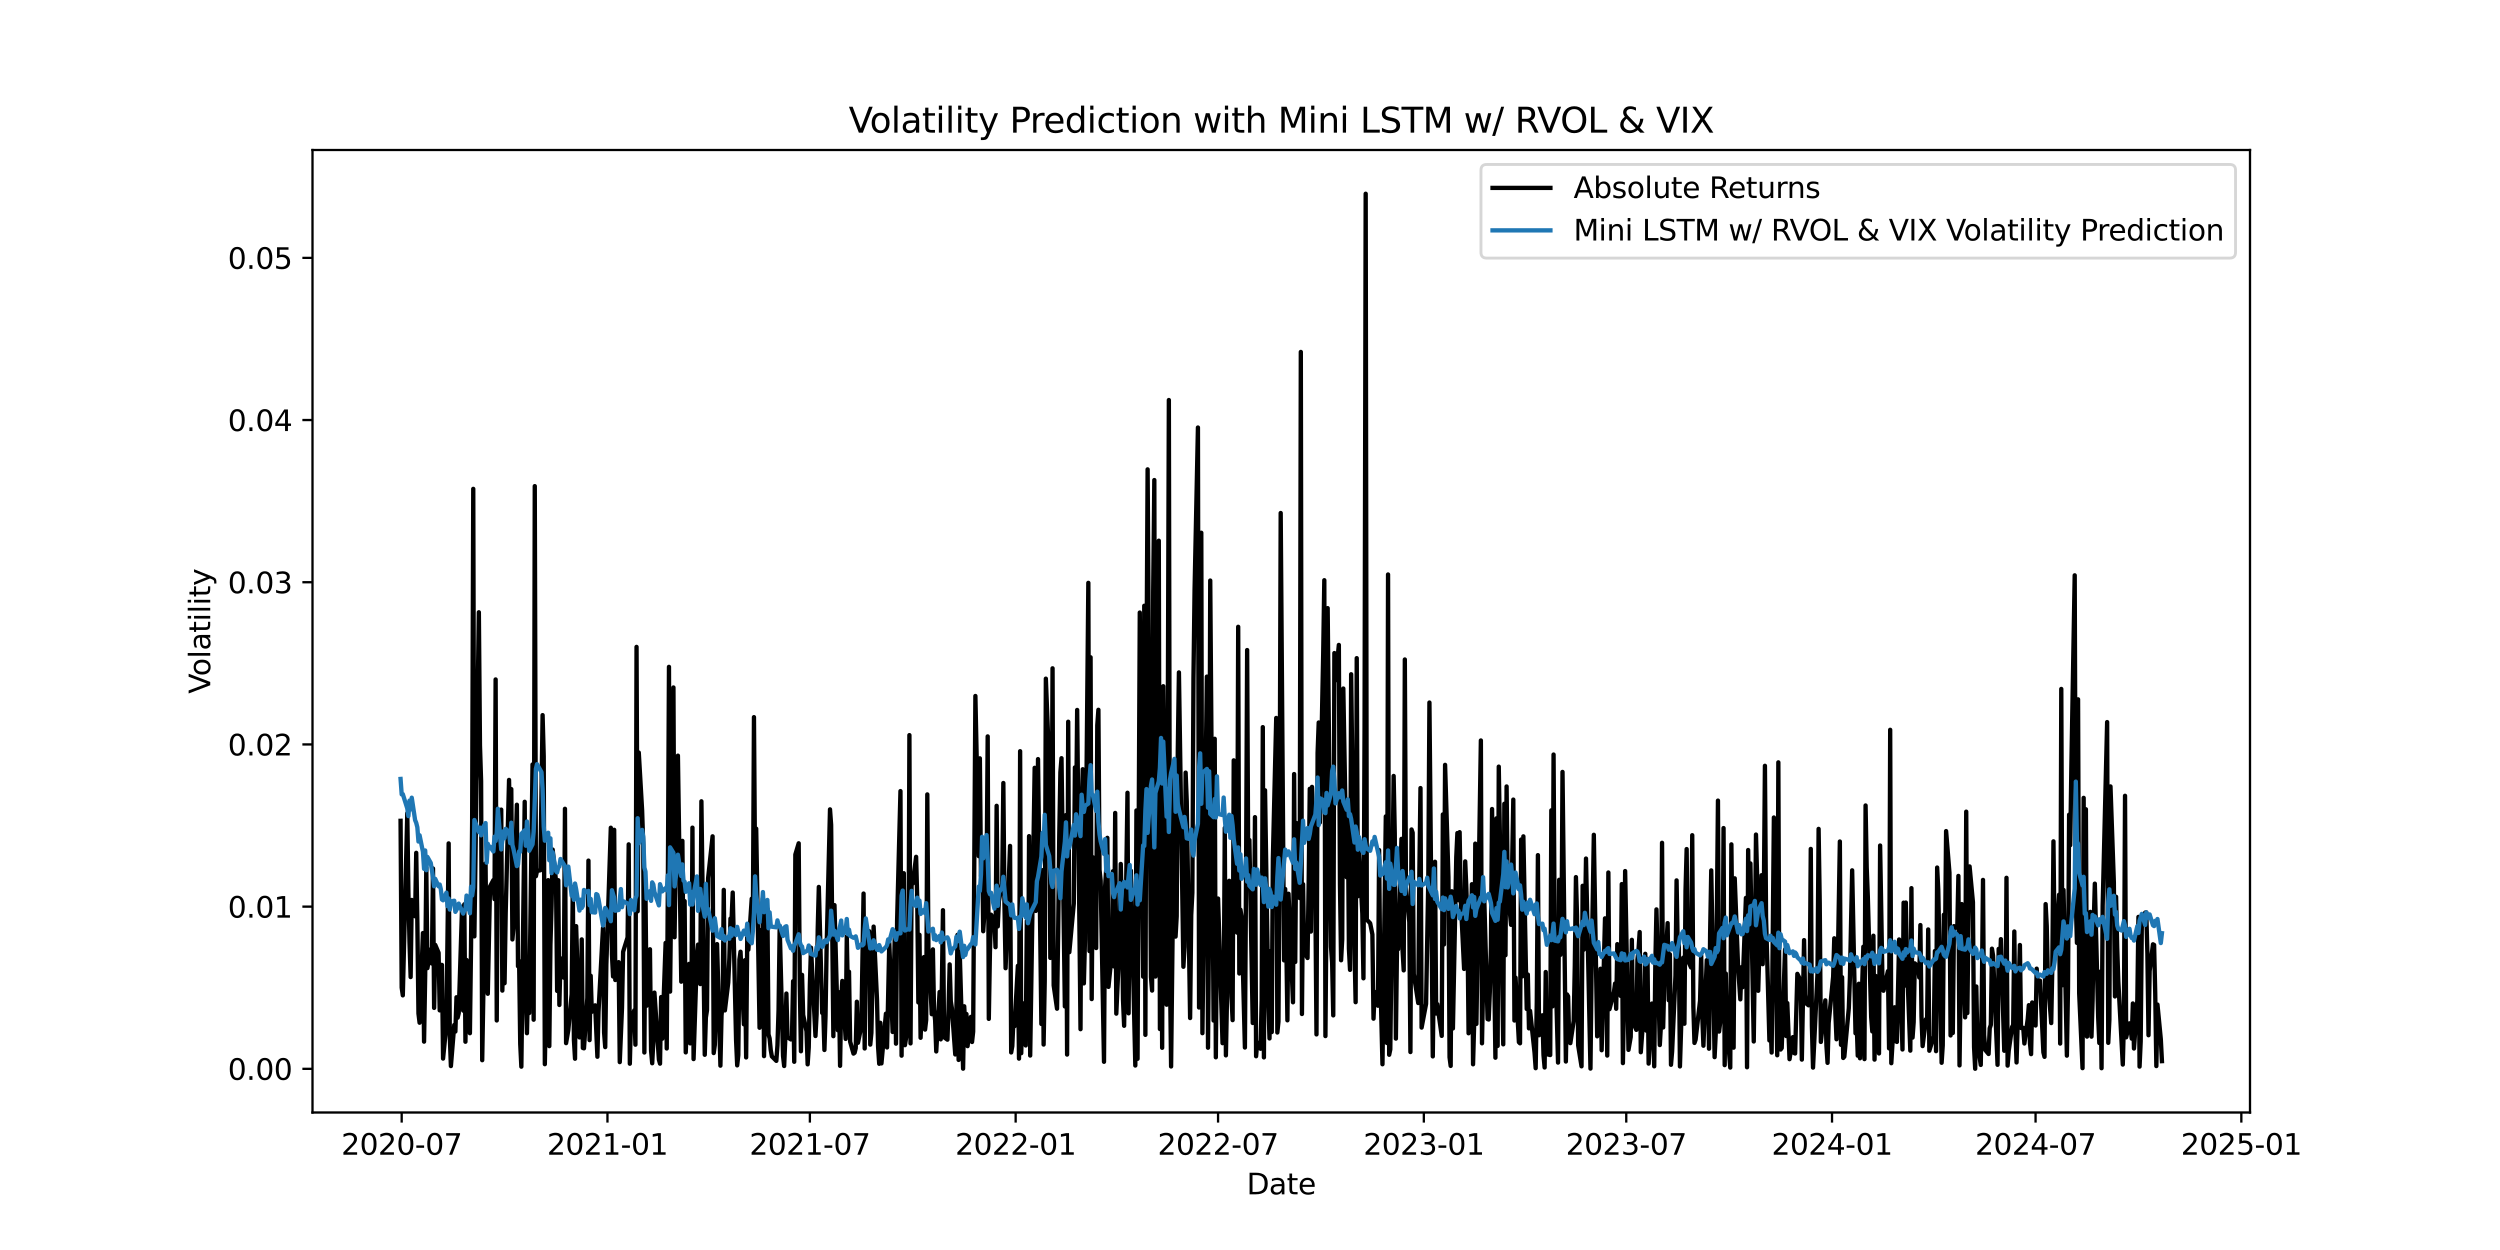 <?xml version="1.0" encoding="utf-8" standalone="no"?>
<!DOCTYPE svg PUBLIC "-//W3C//DTD SVG 1.1//EN"
  "http://www.w3.org/Graphics/SVG/1.1/DTD/svg11.dtd">
<svg xmlns:xlink="http://www.w3.org/1999/xlink" width="864pt" height="432pt" viewBox="0 0 864 432" xmlns="http://www.w3.org/2000/svg" version="1.1">
 <defs>
  <style type="text/css">*{stroke-linejoin: round; stroke-linecap: butt}</style>
 </defs>
 <g id="figure_1">
  <g id="patch_1">
   <path d="M 0 432 
L 864 432 
L 864 0 
L 0 0 
z
" style="fill: #ffffff"/>
  </g>
  <g id="axes_1">
   <g id="patch_2">
    <path d="M 108 384.48 
L 777.6 384.48 
L 777.6 51.84 
L 108 51.84 
z
" style="fill: #ffffff"/>
   </g>
   <g id="matplotlib.axis_1">
    <g id="xtick_1">
     <g id="line2d_1">
      <defs>
       <path id="m03e3ec066b" d="M 0 0 
L 0 3.5 
" style="stroke: #000000; stroke-width: 0.8"/>
      </defs>
      <g>
       <use xlink:href="#m03e3ec066b" x="138.823" y="384.48" style="stroke: #000000; stroke-width: 0.8"/>
      </g>
     </g>
     <g id="text_1">
      <!-- 2020-07 -->
      <g transform="translate(117.931 399.078) scale(0.1 -0.1)">
       <defs>
        <path id="DejaVuSans-32" d="M 1228 531 
L 3431 531 
L 3431 0 
L 469 0 
L 469 531 
Q 828 903 1448 1529 
Q 2069 2156 2228 2338 
Q 2531 2678 2651 2914 
Q 2772 3150 2772 3378 
Q 2772 3750 2511 3984 
Q 2250 4219 1831 4219 
Q 1534 4219 1204 4116 
Q 875 4013 500 3803 
L 500 4441 
Q 881 4594 1212 4672 
Q 1544 4750 1819 4750 
Q 2544 4750 2975 4387 
Q 3406 4025 3406 3419 
Q 3406 3131 3298 2873 
Q 3191 2616 2906 2266 
Q 2828 2175 2409 1742 
Q 1991 1309 1228 531 
z
" transform="scale(0.016)"/>
        <path id="DejaVuSans-30" d="M 2034 4250 
Q 1547 4250 1301 3770 
Q 1056 3291 1056 2328 
Q 1056 1369 1301 889 
Q 1547 409 2034 409 
Q 2525 409 2770 889 
Q 3016 1369 3016 2328 
Q 3016 3291 2770 3770 
Q 2525 4250 2034 4250 
z
M 2034 4750 
Q 2819 4750 3233 4129 
Q 3647 3509 3647 2328 
Q 3647 1150 3233 529 
Q 2819 -91 2034 -91 
Q 1250 -91 836 529 
Q 422 1150 422 2328 
Q 422 3509 836 4129 
Q 1250 4750 2034 4750 
z
" transform="scale(0.016)"/>
        <path id="DejaVuSans-2d" d="M 313 2009 
L 1997 2009 
L 1997 1497 
L 313 1497 
L 313 2009 
z
" transform="scale(0.016)"/>
        <path id="DejaVuSans-37" d="M 525 4666 
L 3525 4666 
L 3525 4397 
L 1831 0 
L 1172 0 
L 2766 4134 
L 525 4134 
L 525 4666 
z
" transform="scale(0.016)"/>
       </defs>
       <use xlink:href="#DejaVuSans-32"/>
       <use xlink:href="#DejaVuSans-30" x="63.623"/>
       <use xlink:href="#DejaVuSans-32" x="127.246"/>
       <use xlink:href="#DejaVuSans-30" x="190.869"/>
       <use xlink:href="#DejaVuSans-2d" x="254.492"/>
       <use xlink:href="#DejaVuSans-30" x="290.576"/>
       <use xlink:href="#DejaVuSans-37" x="354.199"/>
      </g>
     </g>
    </g>
    <g id="xtick_2">
     <g id="line2d_2">
      <g>
       <use xlink:href="#m03e3ec066b" x="209.938" y="384.48" style="stroke: #000000; stroke-width: 0.8"/>
      </g>
     </g>
     <g id="text_2">
      <!-- 2021-01 -->
      <g transform="translate(189.046 399.078) scale(0.1 -0.1)">
       <defs>
        <path id="DejaVuSans-31" d="M 794 531 
L 1825 531 
L 1825 4091 
L 703 3866 
L 703 4441 
L 1819 4666 
L 2450 4666 
L 2450 531 
L 3481 531 
L 3481 0 
L 794 0 
L 794 531 
z
" transform="scale(0.016)"/>
       </defs>
       <use xlink:href="#DejaVuSans-32"/>
       <use xlink:href="#DejaVuSans-30" x="63.623"/>
       <use xlink:href="#DejaVuSans-32" x="127.246"/>
       <use xlink:href="#DejaVuSans-31" x="190.869"/>
       <use xlink:href="#DejaVuSans-2d" x="254.492"/>
       <use xlink:href="#DejaVuSans-30" x="290.576"/>
       <use xlink:href="#DejaVuSans-31" x="354.199"/>
      </g>
     </g>
    </g>
    <g id="xtick_3">
     <g id="line2d_3">
      <g>
       <use xlink:href="#m03e3ec066b" x="279.893" y="384.48" style="stroke: #000000; stroke-width: 0.8"/>
      </g>
     </g>
     <g id="text_3">
      <!-- 2021-07 -->
      <g transform="translate(259.002 399.078) scale(0.1 -0.1)">
       <use xlink:href="#DejaVuSans-32"/>
       <use xlink:href="#DejaVuSans-30" x="63.623"/>
       <use xlink:href="#DejaVuSans-32" x="127.246"/>
       <use xlink:href="#DejaVuSans-31" x="190.869"/>
       <use xlink:href="#DejaVuSans-2d" x="254.492"/>
       <use xlink:href="#DejaVuSans-30" x="290.576"/>
       <use xlink:href="#DejaVuSans-37" x="354.199"/>
      </g>
     </g>
    </g>
    <g id="xtick_4">
     <g id="line2d_4">
      <g>
       <use xlink:href="#m03e3ec066b" x="351.008" y="384.48" style="stroke: #000000; stroke-width: 0.8"/>
      </g>
     </g>
     <g id="text_4">
      <!-- 2022-01 -->
      <g transform="translate(330.116 399.078) scale(0.1 -0.1)">
       <use xlink:href="#DejaVuSans-32"/>
       <use xlink:href="#DejaVuSans-30" x="63.623"/>
       <use xlink:href="#DejaVuSans-32" x="127.246"/>
       <use xlink:href="#DejaVuSans-32" x="190.869"/>
       <use xlink:href="#DejaVuSans-2d" x="254.492"/>
       <use xlink:href="#DejaVuSans-30" x="290.576"/>
       <use xlink:href="#DejaVuSans-31" x="354.199"/>
      </g>
     </g>
    </g>
    <g id="xtick_5">
     <g id="line2d_5">
      <g>
       <use xlink:href="#m03e3ec066b" x="420.963" y="384.48" style="stroke: #000000; stroke-width: 0.8"/>
      </g>
     </g>
     <g id="text_5">
      <!-- 2022-07 -->
      <g transform="translate(400.072 399.078) scale(0.1 -0.1)">
       <use xlink:href="#DejaVuSans-32"/>
       <use xlink:href="#DejaVuSans-30" x="63.623"/>
       <use xlink:href="#DejaVuSans-32" x="127.246"/>
       <use xlink:href="#DejaVuSans-32" x="190.869"/>
       <use xlink:href="#DejaVuSans-2d" x="254.492"/>
       <use xlink:href="#DejaVuSans-30" x="290.576"/>
       <use xlink:href="#DejaVuSans-37" x="354.199"/>
      </g>
     </g>
    </g>
    <g id="xtick_6">
     <g id="line2d_6">
      <g>
       <use xlink:href="#m03e3ec066b" x="492.078" y="384.48" style="stroke: #000000; stroke-width: 0.8"/>
      </g>
     </g>
     <g id="text_6">
      <!-- 2023-01 -->
      <g transform="translate(471.187 399.078) scale(0.1 -0.1)">
       <defs>
        <path id="DejaVuSans-33" d="M 2597 2516 
Q 3050 2419 3304 2112 
Q 3559 1806 3559 1356 
Q 3559 666 3084 287 
Q 2609 -91 1734 -91 
Q 1441 -91 1130 -33 
Q 819 25 488 141 
L 488 750 
Q 750 597 1062 519 
Q 1375 441 1716 441 
Q 2309 441 2620 675 
Q 2931 909 2931 1356 
Q 2931 1769 2642 2001 
Q 2353 2234 1838 2234 
L 1294 2234 
L 1294 2753 
L 1863 2753 
Q 2328 2753 2575 2939 
Q 2822 3125 2822 3475 
Q 2822 3834 2567 4026 
Q 2313 4219 1838 4219 
Q 1578 4219 1281 4162 
Q 984 4106 628 3988 
L 628 4550 
Q 988 4650 1302 4700 
Q 1616 4750 1894 4750 
Q 2613 4750 3031 4423 
Q 3450 4097 3450 3541 
Q 3450 3153 3228 2886 
Q 3006 2619 2597 2516 
z
" transform="scale(0.016)"/>
       </defs>
       <use xlink:href="#DejaVuSans-32"/>
       <use xlink:href="#DejaVuSans-30" x="63.623"/>
       <use xlink:href="#DejaVuSans-32" x="127.246"/>
       <use xlink:href="#DejaVuSans-33" x="190.869"/>
       <use xlink:href="#DejaVuSans-2d" x="254.492"/>
       <use xlink:href="#DejaVuSans-30" x="290.576"/>
       <use xlink:href="#DejaVuSans-31" x="354.199"/>
      </g>
     </g>
    </g>
    <g id="xtick_7">
     <g id="line2d_7">
      <g>
       <use xlink:href="#m03e3ec066b" x="562.033" y="384.48" style="stroke: #000000; stroke-width: 0.8"/>
      </g>
     </g>
     <g id="text_7">
      <!-- 2023-07 -->
      <g transform="translate(541.142 399.078) scale(0.1 -0.1)">
       <use xlink:href="#DejaVuSans-32"/>
       <use xlink:href="#DejaVuSans-30" x="63.623"/>
       <use xlink:href="#DejaVuSans-32" x="127.246"/>
       <use xlink:href="#DejaVuSans-33" x="190.869"/>
       <use xlink:href="#DejaVuSans-2d" x="254.492"/>
       <use xlink:href="#DejaVuSans-30" x="290.576"/>
       <use xlink:href="#DejaVuSans-37" x="354.199"/>
      </g>
     </g>
    </g>
    <g id="xtick_8">
     <g id="line2d_8">
      <g>
       <use xlink:href="#m03e3ec066b" x="633.148" y="384.48" style="stroke: #000000; stroke-width: 0.8"/>
      </g>
     </g>
     <g id="text_8">
      <!-- 2024-01 -->
      <g transform="translate(612.257 399.078) scale(0.1 -0.1)">
       <defs>
        <path id="DejaVuSans-34" d="M 2419 4116 
L 825 1625 
L 2419 1625 
L 2419 4116 
z
M 2253 4666 
L 3047 4666 
L 3047 1625 
L 3713 1625 
L 3713 1100 
L 3047 1100 
L 3047 0 
L 2419 0 
L 2419 1100 
L 313 1100 
L 313 1709 
L 2253 4666 
z
" transform="scale(0.016)"/>
       </defs>
       <use xlink:href="#DejaVuSans-32"/>
       <use xlink:href="#DejaVuSans-30" x="63.623"/>
       <use xlink:href="#DejaVuSans-32" x="127.246"/>
       <use xlink:href="#DejaVuSans-34" x="190.869"/>
       <use xlink:href="#DejaVuSans-2d" x="254.492"/>
       <use xlink:href="#DejaVuSans-30" x="290.576"/>
       <use xlink:href="#DejaVuSans-31" x="354.199"/>
      </g>
     </g>
    </g>
    <g id="xtick_9">
     <g id="line2d_9">
      <g>
       <use xlink:href="#m03e3ec066b" x="703.49" y="384.48" style="stroke: #000000; stroke-width: 0.8"/>
      </g>
     </g>
     <g id="text_9">
      <!-- 2024-07 -->
      <g transform="translate(682.598 399.078) scale(0.1 -0.1)">
       <use xlink:href="#DejaVuSans-32"/>
       <use xlink:href="#DejaVuSans-30" x="63.623"/>
       <use xlink:href="#DejaVuSans-32" x="127.246"/>
       <use xlink:href="#DejaVuSans-34" x="190.869"/>
       <use xlink:href="#DejaVuSans-2d" x="254.492"/>
       <use xlink:href="#DejaVuSans-30" x="290.576"/>
       <use xlink:href="#DejaVuSans-37" x="354.199"/>
      </g>
     </g>
    </g>
    <g id="xtick_10">
     <g id="line2d_10">
      <g>
       <use xlink:href="#m03e3ec066b" x="774.605" y="384.48" style="stroke: #000000; stroke-width: 0.8"/>
      </g>
     </g>
     <g id="text_10">
      <!-- 2025-01 -->
      <g transform="translate(753.713 399.078) scale(0.1 -0.1)">
       <defs>
        <path id="DejaVuSans-35" d="M 691 4666 
L 3169 4666 
L 3169 4134 
L 1269 4134 
L 1269 2991 
Q 1406 3038 1543 3061 
Q 1681 3084 1819 3084 
Q 2600 3084 3056 2656 
Q 3513 2228 3513 1497 
Q 3513 744 3044 326 
Q 2575 -91 1722 -91 
Q 1428 -91 1123 -41 
Q 819 9 494 109 
L 494 744 
Q 775 591 1075 516 
Q 1375 441 1709 441 
Q 2250 441 2565 725 
Q 2881 1009 2881 1497 
Q 2881 1984 2565 2268 
Q 2250 2553 1709 2553 
Q 1456 2553 1204 2497 
Q 953 2441 691 2322 
L 691 4666 
z
" transform="scale(0.016)"/>
       </defs>
       <use xlink:href="#DejaVuSans-32"/>
       <use xlink:href="#DejaVuSans-30" x="63.623"/>
       <use xlink:href="#DejaVuSans-32" x="127.246"/>
       <use xlink:href="#DejaVuSans-35" x="190.869"/>
       <use xlink:href="#DejaVuSans-2d" x="254.492"/>
       <use xlink:href="#DejaVuSans-30" x="290.576"/>
       <use xlink:href="#DejaVuSans-31" x="354.199"/>
      </g>
     </g>
    </g>
    <g id="text_11">
     <!-- Date -->
     <g transform="translate(430.849 412.757) scale(0.1 -0.1)">
      <defs>
       <path id="DejaVuSans-44" d="M 1259 4147 
L 1259 519 
L 2022 519 
Q 2988 519 3436 956 
Q 3884 1394 3884 2338 
Q 3884 3275 3436 3711 
Q 2988 4147 2022 4147 
L 1259 4147 
z
M 628 4666 
L 1925 4666 
Q 3281 4666 3915 4102 
Q 4550 3538 4550 2338 
Q 4550 1131 3912 565 
Q 3275 0 1925 0 
L 628 0 
L 628 4666 
z
" transform="scale(0.016)"/>
       <path id="DejaVuSans-61" d="M 2194 1759 
Q 1497 1759 1228 1600 
Q 959 1441 959 1056 
Q 959 750 1161 570 
Q 1363 391 1709 391 
Q 2188 391 2477 730 
Q 2766 1069 2766 1631 
L 2766 1759 
L 2194 1759 
z
M 3341 1997 
L 3341 0 
L 2766 0 
L 2766 531 
Q 2569 213 2275 61 
Q 1981 -91 1556 -91 
Q 1019 -91 701 211 
Q 384 513 384 1019 
Q 384 1609 779 1909 
Q 1175 2209 1959 2209 
L 2766 2209 
L 2766 2266 
Q 2766 2663 2505 2880 
Q 2244 3097 1772 3097 
Q 1472 3097 1187 3025 
Q 903 2953 641 2809 
L 641 3341 
Q 956 3463 1253 3523 
Q 1550 3584 1831 3584 
Q 2591 3584 2966 3190 
Q 3341 2797 3341 1997 
z
" transform="scale(0.016)"/>
       <path id="DejaVuSans-74" d="M 1172 4494 
L 1172 3500 
L 2356 3500 
L 2356 3053 
L 1172 3053 
L 1172 1153 
Q 1172 725 1289 603 
Q 1406 481 1766 481 
L 2356 481 
L 2356 0 
L 1766 0 
Q 1100 0 847 248 
Q 594 497 594 1153 
L 594 3053 
L 172 3053 
L 172 3500 
L 594 3500 
L 594 4494 
L 1172 4494 
z
" transform="scale(0.016)"/>
       <path id="DejaVuSans-65" d="M 3597 1894 
L 3597 1613 
L 953 1613 
Q 991 1019 1311 708 
Q 1631 397 2203 397 
Q 2534 397 2845 478 
Q 3156 559 3463 722 
L 3463 178 
Q 3153 47 2828 -22 
Q 2503 -91 2169 -91 
Q 1331 -91 842 396 
Q 353 884 353 1716 
Q 353 2575 817 3079 
Q 1281 3584 2069 3584 
Q 2775 3584 3186 3129 
Q 3597 2675 3597 1894 
z
M 3022 2063 
Q 3016 2534 2758 2815 
Q 2500 3097 2075 3097 
Q 1594 3097 1305 2825 
Q 1016 2553 972 2059 
L 3022 2063 
z
" transform="scale(0.016)"/>
      </defs>
      <use xlink:href="#DejaVuSans-44"/>
      <use xlink:href="#DejaVuSans-61" x="77.002"/>
      <use xlink:href="#DejaVuSans-74" x="138.281"/>
      <use xlink:href="#DejaVuSans-65" x="177.49"/>
     </g>
    </g>
   </g>
   <g id="matplotlib.axis_2">
    <g id="ytick_1">
     <g id="line2d_11">
      <defs>
       <path id="m88ce1bd060" d="M 0 0 
L -3.5 0 
" style="stroke: #000000; stroke-width: 0.8"/>
      </defs>
      <g>
       <use xlink:href="#m88ce1bd060" x="108" y="369.392" style="stroke: #000000; stroke-width: 0.8"/>
      </g>
     </g>
     <g id="text_12">
      <!-- 0.00 -->
      <g transform="translate(78.734 373.192) scale(0.1 -0.1)">
       <defs>
        <path id="DejaVuSans-2e" d="M 684 794 
L 1344 794 
L 1344 0 
L 684 0 
L 684 794 
z
" transform="scale(0.016)"/>
       </defs>
       <use xlink:href="#DejaVuSans-30"/>
       <use xlink:href="#DejaVuSans-2e" x="63.623"/>
       <use xlink:href="#DejaVuSans-30" x="95.41"/>
       <use xlink:href="#DejaVuSans-30" x="159.033"/>
      </g>
     </g>
    </g>
    <g id="ytick_2">
     <g id="line2d_12">
      <g>
       <use xlink:href="#m88ce1bd060" x="108" y="313.337" style="stroke: #000000; stroke-width: 0.8"/>
      </g>
     </g>
     <g id="text_13">
      <!-- 0.01 -->
      <g transform="translate(78.734 317.136) scale(0.1 -0.1)">
       <use xlink:href="#DejaVuSans-30"/>
       <use xlink:href="#DejaVuSans-2e" x="63.623"/>
       <use xlink:href="#DejaVuSans-30" x="95.41"/>
       <use xlink:href="#DejaVuSans-31" x="159.033"/>
      </g>
     </g>
    </g>
    <g id="ytick_3">
     <g id="line2d_13">
      <g>
       <use xlink:href="#m88ce1bd060" x="108" y="257.282" style="stroke: #000000; stroke-width: 0.8"/>
      </g>
     </g>
     <g id="text_14">
      <!-- 0.02 -->
      <g transform="translate(78.734 261.081) scale(0.1 -0.1)">
       <use xlink:href="#DejaVuSans-30"/>
       <use xlink:href="#DejaVuSans-2e" x="63.623"/>
       <use xlink:href="#DejaVuSans-30" x="95.41"/>
       <use xlink:href="#DejaVuSans-32" x="159.033"/>
      </g>
     </g>
    </g>
    <g id="ytick_4">
     <g id="line2d_14">
      <g>
       <use xlink:href="#m88ce1bd060" x="108" y="201.226" style="stroke: #000000; stroke-width: 0.8"/>
      </g>
     </g>
     <g id="text_15">
      <!-- 0.03 -->
      <g transform="translate(78.734 205.026) scale(0.1 -0.1)">
       <use xlink:href="#DejaVuSans-30"/>
       <use xlink:href="#DejaVuSans-2e" x="63.623"/>
       <use xlink:href="#DejaVuSans-30" x="95.41"/>
       <use xlink:href="#DejaVuSans-33" x="159.033"/>
      </g>
     </g>
    </g>
    <g id="ytick_5">
     <g id="line2d_15">
      <g>
       <use xlink:href="#m88ce1bd060" x="108" y="145.171" style="stroke: #000000; stroke-width: 0.8"/>
      </g>
     </g>
     <g id="text_16">
      <!-- 0.04 -->
      <g transform="translate(78.734 148.97) scale(0.1 -0.1)">
       <use xlink:href="#DejaVuSans-30"/>
       <use xlink:href="#DejaVuSans-2e" x="63.623"/>
       <use xlink:href="#DejaVuSans-30" x="95.41"/>
       <use xlink:href="#DejaVuSans-34" x="159.033"/>
      </g>
     </g>
    </g>
    <g id="ytick_6">
     <g id="line2d_16">
      <g>
       <use xlink:href="#m88ce1bd060" x="108" y="89.116" style="stroke: #000000; stroke-width: 0.8"/>
      </g>
     </g>
     <g id="text_17">
      <!-- 0.05 -->
      <g transform="translate(78.734 92.915) scale(0.1 -0.1)">
       <use xlink:href="#DejaVuSans-30"/>
       <use xlink:href="#DejaVuSans-2e" x="63.623"/>
       <use xlink:href="#DejaVuSans-30" x="95.41"/>
       <use xlink:href="#DejaVuSans-35" x="159.033"/>
      </g>
     </g>
    </g>
    <g id="text_18">
     <!-- Volatility -->
     <g transform="translate(72.655 239.752) rotate(-90) scale(0.1 -0.1)">
      <defs>
       <path id="DejaVuSans-56" d="M 1831 0 
L 50 4666 
L 709 4666 
L 2188 738 
L 3669 4666 
L 4325 4666 
L 2547 0 
L 1831 0 
z
" transform="scale(0.016)"/>
       <path id="DejaVuSans-6f" d="M 1959 3097 
Q 1497 3097 1228 2736 
Q 959 2375 959 1747 
Q 959 1119 1226 758 
Q 1494 397 1959 397 
Q 2419 397 2687 759 
Q 2956 1122 2956 1747 
Q 2956 2369 2687 2733 
Q 2419 3097 1959 3097 
z
M 1959 3584 
Q 2709 3584 3137 3096 
Q 3566 2609 3566 1747 
Q 3566 888 3137 398 
Q 2709 -91 1959 -91 
Q 1206 -91 779 398 
Q 353 888 353 1747 
Q 353 2609 779 3096 
Q 1206 3584 1959 3584 
z
" transform="scale(0.016)"/>
       <path id="DejaVuSans-6c" d="M 603 4863 
L 1178 4863 
L 1178 0 
L 603 0 
L 603 4863 
z
" transform="scale(0.016)"/>
       <path id="DejaVuSans-69" d="M 603 3500 
L 1178 3500 
L 1178 0 
L 603 0 
L 603 3500 
z
M 603 4863 
L 1178 4863 
L 1178 4134 
L 603 4134 
L 603 4863 
z
" transform="scale(0.016)"/>
       <path id="DejaVuSans-79" d="M 2059 -325 
Q 1816 -950 1584 -1140 
Q 1353 -1331 966 -1331 
L 506 -1331 
L 506 -850 
L 844 -850 
Q 1081 -850 1212 -737 
Q 1344 -625 1503 -206 
L 1606 56 
L 191 3500 
L 800 3500 
L 1894 763 
L 2988 3500 
L 3597 3500 
L 2059 -325 
z
" transform="scale(0.016)"/>
      </defs>
      <use xlink:href="#DejaVuSans-56"/>
      <use xlink:href="#DejaVuSans-6f" x="60.658"/>
      <use xlink:href="#DejaVuSans-6c" x="121.84"/>
      <use xlink:href="#DejaVuSans-61" x="149.623"/>
      <use xlink:href="#DejaVuSans-74" x="210.902"/>
      <use xlink:href="#DejaVuSans-69" x="250.111"/>
      <use xlink:href="#DejaVuSans-6c" x="277.895"/>
      <use xlink:href="#DejaVuSans-69" x="305.678"/>
      <use xlink:href="#DejaVuSans-74" x="333.461"/>
      <use xlink:href="#DejaVuSans-79" x="372.67"/>
     </g>
    </g>
   </g>
   <g id="line2d_17">
    <path d="M 138.436 283.671 
L 138.823 341.311 
L 139.209 343.994 
L 140.755 281.066 
L 141.142 308.418 
L 141.528 325.686 
L 141.915 337.667 
L 142.301 311.029 
L 143.461 316.663 
L 143.847 294.742 
L 144.234 318.712 
L 144.62 350.267 
L 145.007 353.447 
L 146.166 322.464 
L 146.553 359.988 
L 146.939 337.269 
L 147.326 299.904 
L 147.712 334.584 
L 148.872 328.091 
L 149.258 332.988 
L 149.645 300.154 
L 150.031 348.331 
L 150.418 326.559 
L 151.577 329.283 
L 151.964 349.182 
L 152.35 333.466 
L 152.737 333.477 
L 153.123 365.845 
L 154.283 354.042 
L 155.056 291.478 
L 155.442 357.905 
L 155.829 368.429 
L 156.988 354.223 
L 157.375 356.496 
L 157.761 344.649 
L 158.148 351.715 
L 158.534 350.136 
L 159.694 313.373 
L 160.08 349.269 
L 160.466 312.53 
L 160.853 360.022 
L 161.239 331.779 
L 162.399 357.075 
L 162.785 327.369 
L 163.172 283.913 
L 163.558 168.952 
L 163.945 323.616 
L 165.491 211.603 
L 165.877 257.591 
L 166.264 269.943 
L 166.65 366.405 
L 167.81 298.419 
L 168.196 340.211 
L 168.583 343.441 
L 169.356 306.355 
L 170.515 304.152 
L 170.902 310.742 
L 171.288 234.819 
L 171.675 352.671 
L 172.061 280.542 
L 173.221 279.804 
L 173.607 342.35 
L 173.994 323.316 
L 174.38 339.801 
L 174.767 315.446 
L 175.926 269.54 
L 176.313 290.511 
L 176.699 272.713 
L 177.086 324.67 
L 177.472 320.315 
L 178.632 278.12 
L 179.018 333.927 
L 179.405 332.143 
L 179.791 360.822 
L 180.178 368.636 
L 181.337 277.099 
L 181.724 342.956 
L 182.11 357.071 
L 182.497 340.214 
L 182.883 350.11 
L 184.043 264.208 
L 184.429 352.407 
L 184.816 168.011 
L 185.202 302.818 
L 185.589 300.984 
L 186.748 300.764 
L 187.521 247.15 
L 187.908 261.355 
L 188.294 367.779 
L 189.454 304.189 
L 189.84 361.54 
L 190.226 326.663 
L 190.613 313.177 
L 190.999 293.614 
L 192.159 304.476 
L 192.545 342.467 
L 192.932 304.193 
L 193.318 347.314 
L 193.705 331.187 
L 194.864 337.889 
L 195.251 279.522 
L 195.637 360.504 
L 196.41 355.972 
L 197.57 343.573 
L 197.956 306.565 
L 198.343 359.361 
L 198.729 365.893 
L 199.116 320.078 
L 200.275 358.532 
L 200.662 353.791 
L 201.048 324.655 
L 201.435 362.184 
L 201.821 362.297 
L 202.981 344.903 
L 203.367 297.426 
L 203.754 359.464 
L 204.14 337.21 
L 204.527 349.676 
L 205.686 347.453 
L 206.459 365.213 
L 206.846 349.603 
L 208.392 320.71 
L 208.778 356.893 
L 209.165 361.877 
L 209.551 333.415 
L 211.097 286.067 
L 211.484 329.831 
L 211.87 337.477 
L 212.257 286.777 
L 212.643 338.692 
L 213.803 332.529 
L 214.189 367.062 
L 214.962 348.313 
L 215.349 328.943 
L 216.895 323.968 
L 217.281 291.815 
L 217.668 367.617 
L 218.054 352.491 
L 219.214 349.16 
L 219.6 361.04 
L 219.986 223.574 
L 220.373 314.944 
L 220.759 260.082 
L 221.919 280.128 
L 222.305 292.022 
L 222.692 363.741 
L 223.078 308.882 
L 223.465 347.587 
L 224.624 328.068 
L 225.011 363.147 
L 225.397 367.457 
L 225.784 360.081 
L 226.17 343.047 
L 227.716 366.2 
L 228.103 367.596 
L 228.489 344.585 
L 228.876 358.985 
L 230.035 325.877 
L 230.422 362.355 
L 230.808 306.119 
L 231.195 230.468 
L 231.581 342.701 
L 232.741 237.594 
L 233.127 323.911 
L 233.514 295.667 
L 233.9 293.673 
L 234.287 261.159 
L 235.446 339.27 
L 235.833 290.604 
L 236.219 335.691 
L 236.606 311.421 
L 236.992 363.703 
L 238.152 333.119 
L 238.538 360.587 
L 238.925 353.275 
L 239.311 286.035 
L 239.698 366.013 
L 240.857 330.151 
L 241.244 326.453 
L 241.63 338.661 
L 242.017 340.095 
L 242.403 276.932 
L 243.563 364.525 
L 243.949 351.663 
L 244.336 349.123 
L 244.722 303.495 
L 246.268 289.037 
L 246.655 363.933 
L 247.041 361.129 
L 247.814 326.284 
L 248.974 368.293 
L 249.36 350.955 
L 249.746 346.432 
L 250.133 307.546 
L 250.519 349.199 
L 251.679 339.567 
L 252.065 331.131 
L 252.452 317.468 
L 252.838 317.523 
L 253.225 308.464 
L 254.384 359.411 
L 254.771 368.188 
L 255.157 364.651 
L 255.544 331.611 
L 255.93 328.916 
L 257.09 354.009 
L 257.476 331.831 
L 257.863 365.451 
L 258.249 323.807 
L 258.636 328.213 
L 259.795 310.588 
L 260.182 320.558 
L 260.568 247.849 
L 260.955 301.567 
L 261.341 286.387 
L 262.501 355.192 
L 262.887 321.444 
L 263.274 352.869 
L 263.66 310.538 
L 264.047 364.997 
L 265.206 314.108 
L 265.593 357.466 
L 265.979 358.882 
L 266.366 362.864 
L 266.752 365.084 
L 268.298 366.632 
L 268.685 361.287 
L 269.071 349.015 
L 269.458 320.09 
L 270.617 364.925 
L 271.004 368.411 
L 271.39 359.159 
L 271.777 343.375 
L 272.163 358.481 
L 273.323 359.226 
L 273.709 358.104 
L 274.096 339.096 
L 274.482 366.95 
L 274.869 295.336 
L 276.028 291.447 
L 276.415 340.74 
L 276.801 363.317 
L 277.188 336.912 
L 277.574 350.754 
L 278.734 356.431 
L 279.12 367.838 
L 279.506 361.952 
L 279.893 340.199 
L 280.279 327.507 
L 281.825 358.047 
L 282.212 350.595 
L 282.598 321.197 
L 282.985 306.527 
L 284.144 350.08 
L 284.531 349.644 
L 284.917 362.866 
L 285.304 351.076 
L 285.69 326.973 
L 286.85 279.722 
L 287.236 285.036 
L 288.009 358.099 
L 288.396 312.808 
L 289.555 356.055 
L 289.942 342.914 
L 290.328 368.348 
L 290.715 345.864 
L 291.101 339.006 
L 292.261 359.053 
L 292.647 323.596 
L 293.034 343.365 
L 293.42 335.829 
L 293.807 360.01 
L 294.966 364.121 
L 295.353 363.831 
L 295.739 362.246 
L 296.126 346.198 
L 296.512 360.39 
L 297.672 354.72 
L 298.445 308.815 
L 298.831 362.352 
L 299.218 323.939 
L 300.377 321.814 
L 300.764 361.014 
L 301.15 356.961 
L 301.923 320.237 
L 303.083 345.304 
L 303.469 361.825 
L 303.856 367.646 
L 304.242 353.48 
L 304.629 367.514 
L 306.175 350.326 
L 306.561 361.996 
L 307.334 325.935 
L 308.494 356.646 
L 309.266 322.091 
L 309.653 360.691 
L 310.039 318.087 
L 311.199 273.409 
L 311.585 364.837 
L 311.972 316.282 
L 312.358 301.78 
L 312.745 361.209 
L 313.904 353.808 
L 314.291 254.062 
L 314.677 360.603 
L 315.064 302.231 
L 315.45 305.344 
L 316.61 296.123 
L 316.996 310.705 
L 317.383 346.441 
L 317.769 323.068 
L 318.156 358.655 
L 319.315 330.773 
L 319.702 355.829 
L 320.088 352.475 
L 320.475 274.551 
L 320.861 327.729 
L 322.021 350.507 
L 322.407 328.101 
L 322.794 348.891 
L 323.18 352.624 
L 323.567 363.377 
L 324.726 342.839 
L 325.113 359.201 
L 325.499 341.004 
L 325.886 314.563 
L 326.272 358.476 
L 327.432 359.311 
L 327.818 348.8 
L 328.205 333.29 
L 328.591 345.999 
L 328.978 348.507 
L 330.137 364.418 
L 330.524 349.746 
L 330.91 323.092 
L 331.297 366.305 
L 331.683 329.051 
L 332.843 369.332 
L 333.229 347.768 
L 333.616 354.79 
L 334.002 350.451 
L 334.389 361.547 
L 335.548 351.442 
L 335.935 360.111 
L 336.321 356.549 
L 337.094 240.538 
L 338.254 295.882 
L 338.64 262.084 
L 339.026 302.768 
L 339.413 290.384 
L 339.799 321.833 
L 340.959 304.017 
L 341.345 254.504 
L 341.732 352.124 
L 342.118 328.993 
L 342.505 316.119 
L 343.664 317.944 
L 344.051 327.358 
L 344.437 278.492 
L 344.824 320.165 
L 345.21 311.426 
L 346.37 305.19 
L 346.756 270.613 
L 347.143 312.615 
L 347.529 334.613 
L 349.075 292.35 
L 349.462 363.727 
L 349.848 361.54 
L 350.235 352.608 
L 350.621 354.652 
L 351.781 333.776 
L 352.167 365.862 
L 352.554 259.618 
L 352.94 363.987 
L 353.327 346.643 
L 354.486 361.309 
L 354.873 318.28 
L 355.259 353.62 
L 355.646 288.975 
L 356.032 364.798 
L 357.578 265.359 
L 357.965 314.813 
L 358.351 307.178 
L 358.738 262.349 
L 359.897 353.877 
L 360.284 300.744 
L 360.67 360.997 
L 361.057 339.13 
L 361.443 234.546 
L 362.603 264.514 
L 362.989 331.053 
L 363.376 316.821 
L 363.762 230.972 
L 364.149 340.559 
L 365.308 348.604 
L 365.695 322.496 
L 366.081 288.601 
L 366.468 266.913 
L 366.854 262.037 
L 368.014 347.822 
L 368.4 281.701 
L 368.786 364.455 
L 369.173 249.431 
L 369.559 329.078 
L 371.105 312.246 
L 371.492 265.221 
L 371.878 286.172 
L 372.265 245.364 
L 373.424 355.684 
L 373.811 281.977 
L 374.197 265.852 
L 374.584 339.86 
L 374.97 324.741 
L 376.13 201.436 
L 376.516 328.696 
L 376.903 227.16 
L 377.289 345.283 
L 377.676 296.261 
L 378.835 327.639 
L 379.222 250.653 
L 379.608 245.303 
L 379.995 300.6 
L 380.381 304.397 
L 381.541 366.955 
L 381.927 306.382 
L 382.314 300.172 
L 382.7 289.558 
L 383.087 341.066 
L 384.246 329.484 
L 384.633 301.106 
L 385.019 334.001 
L 385.406 280.958 
L 385.792 350.309 
L 386.952 324.221 
L 387.338 298.588 
L 387.725 314.658 
L 388.111 345.6 
L 388.498 354.512 
L 389.657 273.979 
L 390.044 350.203 
L 390.43 307.1 
L 390.817 300.901 
L 392.363 368.244 
L 392.749 280.096 
L 393.136 365.924 
L 393.909 211.697 
L 395.068 337.543 
L 395.455 209.354 
L 395.841 357.644 
L 396.228 232.362 
L 396.614 162.217 
L 397.774 337.67 
L 398.16 342.343 
L 398.546 204.448 
L 398.933 165.908 
L 399.319 337.495 
L 400.479 186.868 
L 400.865 355.632 
L 401.252 276.339 
L 401.638 362.123 
L 402.025 237.162 
L 403.184 347.227 
L 403.571 257.456 
L 403.957 138.255 
L 404.344 336.595 
L 404.73 368.573 
L 405.89 266.335 
L 406.276 323.685 
L 406.663 316.665 
L 407.049 259.03 
L 407.436 232.387 
L 408.982 334.11 
L 409.368 327.29 
L 409.755 267.017 
L 410.141 277 
L 411.301 351.833 
L 411.687 316.261 
L 412.074 308.558 
L 412.46 234.375 
L 412.847 203.791 
L 414.006 147.75 
L 414.393 348.199 
L 414.779 288.185 
L 415.166 184.117 
L 415.552 357.069 
L 417.098 233.837 
L 417.485 362.092 
L 417.871 316.212 
L 418.258 200.635 
L 419.417 352.702 
L 419.804 255.327 
L 420.19 365.401 
L 420.577 320.076 
L 420.963 310.543 
L 422.509 360.52 
L 422.896 349.399 
L 423.282 286.129 
L 423.669 364.736 
L 424.828 304.399 
L 425.215 317.335 
L 425.601 344.353 
L 425.988 352.558 
L 426.374 262.78 
L 427.534 322.313 
L 427.92 216.622 
L 428.306 336.44 
L 428.693 314.385 
L 429.079 316.833 
L 430.239 362.025 
L 430.625 304.31 
L 431.012 224.657 
L 431.398 301.788 
L 431.785 290.311 
L 432.944 353.545 
L 433.331 331.921 
L 433.717 282.409 
L 434.104 365.033 
L 434.49 360.272 
L 435.65 362.451 
L 436.036 345.525 
L 436.423 251.3 
L 436.809 365.436 
L 437.196 273.123 
L 438.355 347.185 
L 438.742 358.888 
L 439.128 328.673 
L 439.515 356.685 
L 439.901 296.611 
L 441.061 248.131 
L 441.447 356.834 
L 441.834 353.07 
L 442.22 290.953 
L 442.607 177.299 
L 443.766 331.899 
L 444.153 307.23 
L 444.539 325.402 
L 444.926 352.622 
L 445.312 308.883 
L 446.858 346.39 
L 447.245 267.513 
L 447.631 332.458 
L 448.018 284.435 
L 449.177 310.374 
L 449.564 121.633 
L 449.95 350.438 
L 450.337 305.589 
L 450.723 328.988 
L 451.883 331.086 
L 452.269 305.847 
L 452.656 272.615 
L 453.042 321.951 
L 453.429 271.952 
L 454.588 311.126 
L 454.975 357.494 
L 455.361 260.19 
L 455.748 249.699 
L 456.134 284.293 
L 457.294 226.145 
L 457.68 200.524 
L 458.066 358.069 
L 458.453 311.667 
L 458.839 210.177 
L 459.999 327.235 
L 460.385 332.729 
L 460.772 350.915 
L 461.158 225.699 
L 461.545 235.156 
L 462.704 222.889 
L 463.091 305.698 
L 463.477 331.866 
L 463.864 324.645 
L 464.25 237.955 
L 465.41 303.18 
L 465.796 278.943 
L 466.183 327.827 
L 466.569 335.192 
L 466.956 233.021 
L 468.115 327.45 
L 468.502 346.356 
L 468.888 227.461 
L 469.275 309.736 
L 469.661 293.567 
L 470.821 315.758 
L 471.207 338.101 
L 471.594 251.694 
L 471.98 66.96 
L 472.367 317.831 
L 473.526 319.078 
L 474.299 322.943 
L 474.686 352.048 
L 475.072 342.781 
L 476.232 347.58 
L 476.618 293.782 
L 477.005 336.335 
L 477.778 367.806 
L 478.937 282.144 
L 479.324 360.462 
L 479.71 198.543 
L 480.097 364.527 
L 480.483 362.692 
L 481.643 268.178 
L 482.029 288.09 
L 482.416 358.943 
L 482.802 327.387 
L 483.189 328.042 
L 484.348 289.915 
L 484.735 328.678 
L 485.121 335.361 
L 485.508 227.923 
L 485.894 306.609 
L 487.054 318.672 
L 487.44 363.581 
L 487.826 286.663 
L 488.213 287.792 
L 488.599 336.595 
L 490.145 346.646 
L 490.532 301.602 
L 490.918 272.357 
L 491.305 355.132 
L 492.851 346.922 
L 493.624 303.73 
L 494.01 242.798 
L 495.17 365.088 
L 495.943 297.823 
L 496.329 350.277 
L 496.716 347.033 
L 498.262 357.999 
L 498.648 281.47 
L 499.035 326.411 
L 499.421 264.335 
L 500.581 303.184 
L 500.967 365.403 
L 501.354 368.374 
L 501.74 308.025 
L 502.127 355.425 
L 503.286 296.22 
L 503.673 287.909 
L 504.059 311.106 
L 504.446 287.594 
L 504.832 311.047 
L 505.992 334.866 
L 506.378 297.696 
L 506.765 306.932 
L 507.151 319.677 
L 507.538 357.1 
L 508.697 305.582 
L 509.084 367.82 
L 509.47 353.869 
L 509.857 291.561 
L 510.243 353.858 
L 511.789 255.91 
L 512.176 360.565 
L 512.562 339.597 
L 512.949 310.01 
L 514.108 352.193 
L 514.495 352.348 
L 514.881 342.842 
L 515.268 327.051 
L 515.654 279.599 
L 516.814 365.542 
L 517.2 282.812 
L 517.586 361.467 
L 517.973 264.951 
L 519.519 360.923 
L 519.905 277.785 
L 520.292 330.124 
L 520.678 271.802 
L 521.065 307.28 
L 522.224 319.622 
L 522.997 276.339 
L 523.384 352.687 
L 523.77 337.867 
L 524.93 360.168 
L 525.316 360.563 
L 525.703 290.148 
L 526.089 337.447 
L 526.476 289.046 
L 527.635 348.697 
L 528.022 336.803 
L 528.408 355.404 
L 528.795 349.365 
L 530.341 363.81 
L 530.727 369.161 
L 531.114 346.166 
L 531.5 295.537 
L 531.887 357.78 
L 533.046 350.89 
L 533.433 364.6 
L 533.819 368.92 
L 534.206 335.925 
L 534.592 364.332 
L 535.752 364.621 
L 536.138 280.056 
L 536.525 347.819 
L 536.911 260.773 
L 537.298 323.319 
L 538.457 367.228 
L 538.844 304.066 
L 539.23 330.025 
L 539.617 328.781 
L 540.003 266.777 
L 541.163 366.859 
L 541.549 343.663 
L 541.936 344.314 
L 542.322 359.874 
L 542.709 360.51 
L 543.868 352.835 
L 544.255 333.528 
L 544.641 303.131 
L 545.028 316.696 
L 545.414 361.282 
L 546.574 368.523 
L 546.96 306.131 
L 547.346 328.217 
L 547.733 320.515 
L 548.119 296.719 
L 549.665 369.299 
L 550.052 335.045 
L 550.825 288.506 
L 551.984 358.15 
L 552.371 356.213 
L 552.757 347.983 
L 553.144 334.809 
L 553.53 362.961 
L 554.69 317.384 
L 555.076 330.666 
L 555.463 364.801 
L 555.849 301.54 
L 556.236 348.773 
L 557.782 342.787 
L 558.168 339.912 
L 558.555 348.63 
L 558.941 326.296 
L 560.101 344.185 
L 560.487 305.541 
L 560.874 367.407 
L 561.26 344.372 
L 561.647 301.037 
L 562.806 362.834 
L 563.579 358.348 
L 563.966 324.806 
L 564.352 353.309 
L 565.512 355.927 
L 565.898 331.726 
L 566.285 328.002 
L 566.671 322.113 
L 567.058 363.647 
L 568.217 347.823 
L 568.604 329.638 
L 568.99 356.191 
L 569.377 331.388 
L 569.763 367.576 
L 570.923 346.824 
L 571.309 353.637 
L 571.696 368.521 
L 572.082 333.263 
L 572.469 314.294 
L 573.628 361.166 
L 574.015 354.433 
L 574.401 291.273 
L 574.788 355.091 
L 575.174 339.604 
L 576.334 319.035 
L 576.72 345.697 
L 577.106 329.797 
L 577.493 367.987 
L 577.879 363.393 
L 579.039 337.25 
L 579.425 304.267 
L 579.812 326.88 
L 580.198 325.99 
L 580.585 368.559 
L 581.744 330.963 
L 582.131 353.802 
L 582.517 307.819 
L 582.904 293.441 
L 583.29 331.861 
L 584.45 334.385 
L 584.836 288.65 
L 585.223 347.947 
L 585.609 360.434 
L 585.996 359.316 
L 587.542 345.832 
L 587.928 330.176 
L 588.315 351.363 
L 588.701 361.401 
L 589.861 331.83 
L 590.247 337.373 
L 590.634 362.437 
L 591.02 322.336 
L 591.407 300.814 
L 592.566 365.351 
L 592.953 357.322 
L 593.726 276.694 
L 594.112 356.51 
L 595.272 346.886 
L 595.658 286.183 
L 596.045 368.107 
L 596.431 336.455 
L 596.818 354.183 
L 597.977 368.948 
L 598.364 291.815 
L 599.137 362.078 
L 599.523 303.552 
L 600.683 334.167 
L 601.456 345.379 
L 601.842 334.268 
L 602.229 341.188 
L 603.388 310.318 
L 603.775 368.842 
L 604.161 293.772 
L 604.548 321.639 
L 604.934 298.398 
L 606.094 359.936 
L 606.48 328.811 
L 606.866 288.429 
L 607.253 302.669 
L 607.639 342.419 
L 608.799 302.471 
L 609.185 333.214 
L 609.572 310.808 
L 609.958 264.665 
L 610.345 316.981 
L 611.504 359.574 
L 611.891 353.495 
L 612.277 363.762 
L 613.05 282.531 
L 614.21 364.705 
L 614.596 263.474 
L 614.983 360.447 
L 615.369 362.723 
L 615.756 362.21 
L 616.915 328.118 
L 617.302 358.052 
L 617.688 346.674 
L 618.461 366.048 
L 619.621 358.428 
L 620.007 363.901 
L 620.394 364.086 
L 621.167 336.563 
L 622.326 338.993 
L 622.713 366.203 
L 623.486 324.904 
L 623.872 346.482 
L 625.032 347.436 
L 625.418 343.67 
L 625.805 293.39 
L 626.191 354.574 
L 626.578 368.965 
L 628.124 336.604 
L 628.51 286.469 
L 628.897 311.943 
L 629.283 360.094 
L 630.829 345.722 
L 631.216 361.38 
L 631.602 367.318 
L 631.989 353.526 
L 633.535 337.572 
L 633.921 324.276 
L 634.308 350.141 
L 634.694 359.168 
L 635.854 290.825 
L 636.24 361.102 
L 636.626 337.722 
L 637.013 365.629 
L 637.399 365.184 
L 638.945 348.437 
L 639.332 337.818 
L 640.105 300.79 
L 641.264 357.106 
L 641.651 353.04 
L 642.037 364.843 
L 642.424 339.983 
L 642.81 365.738 
L 643.97 327.192 
L 644.356 366.024 
L 644.743 278.377 
L 645.129 299.793 
L 645.516 309.818 
L 646.675 351.503 
L 647.062 356.456 
L 647.448 323.384 
L 647.835 366.195 
L 648.221 337.295 
L 649.381 364.071 
L 649.767 292.212 
L 650.54 336.856 
L 650.927 342.402 
L 652.473 335.628 
L 652.859 362.31 
L 653.246 252.221 
L 653.632 367.442 
L 654.792 348.125 
L 655.178 359.836 
L 655.565 360.09 
L 656.338 324.683 
L 657.497 362.699 
L 657.884 311.962 
L 658.27 340.647 
L 658.657 311.928 
L 659.043 332.677 
L 660.203 363.098 
L 660.589 306.95 
L 660.976 358.594 
L 661.362 353.275 
L 661.749 332.934 
L 662.908 334.088 
L 663.295 337.815 
L 663.681 319.701 
L 664.068 351.279 
L 664.454 361.526 
L 665.614 352.242 
L 666 353.676 
L 666.386 321.221 
L 666.773 363.137 
L 668.319 358.094 
L 668.705 328.666 
L 669.092 363.28 
L 669.478 299.822 
L 669.865 307.518 
L 671.024 367.292 
L 671.411 361.296 
L 671.797 316.129 
L 672.184 327.815 
L 672.57 287.229 
L 673.73 301.598 
L 674.116 357.852 
L 674.503 336.895 
L 674.889 357.001 
L 675.276 320.08 
L 676.435 320.662 
L 676.822 302.722 
L 677.208 368.199 
L 677.981 312.455 
L 679.141 351.604 
L 679.527 280.514 
L 679.914 350.102 
L 680.3 318.455 
L 680.687 299.443 
L 681.846 311.806 
L 682.233 361.867 
L 682.619 369.36 
L 683.006 340.928 
L 683.392 360.154 
L 684.552 368.04 
L 684.938 342.34 
L 685.325 304.1 
L 685.711 357.711 
L 686.098 362.867 
L 687.257 364.258 
L 687.644 355.386 
L 688.03 354.203 
L 688.417 327.866 
L 688.803 330.285 
L 690.349 367.998 
L 690.736 327.943 
L 691.122 335.799 
L 691.509 324.571 
L 692.668 363.14 
L 693.055 360.975 
L 693.441 303.37 
L 693.828 368.272 
L 694.214 363.137 
L 695.374 354.944 
L 695.76 354.22 
L 696.146 321.926 
L 696.533 356.265 
L 696.919 367.184 
L 698.079 326.593 
L 698.465 355.277 
L 699.238 355.215 
L 699.625 360.629 
L 700.784 352.184 
L 701.171 347.385 
L 701.557 360.585 
L 701.944 364.309 
L 702.33 346.455 
L 703.49 354.414 
L 703.876 334.771 
L 704.263 340.964 
L 705.036 338.932 
L 706.195 363.696 
L 706.582 365.24 
L 706.968 312.461 
L 707.355 320.055 
L 707.741 338.552 
L 708.901 353.573 
L 709.287 333.69 
L 709.674 290.773 
L 710.06 325.405 
L 710.447 329.224 
L 711.606 309.222 
L 711.993 360.652 
L 712.379 238.104 
L 712.766 340.491 
L 713.152 307.567 
L 714.312 364.835 
L 714.698 341.519 
L 715.085 281.554 
L 715.471 292.102 
L 715.858 265.394 
L 717.017 198.833 
L 717.404 311.65 
L 717.79 325.867 
L 718.177 241.692 
L 718.563 343.266 
L 719.723 369.151 
L 720.109 275.74 
L 720.496 347.999 
L 720.882 279.679 
L 721.269 358.25 
L 722.428 315.157 
L 722.815 358.257 
L 723.201 345.677 
L 723.588 319.094 
L 723.974 305.389 
L 725.134 351.686 
L 725.52 360.458 
L 725.906 335.793 
L 726.293 369.172 
L 726.679 313.099 
L 728.225 249.557 
L 728.612 360.402 
L 728.998 352.449 
L 729.385 271.795 
L 730.544 304.853 
L 730.931 344.377 
L 731.317 309.926 
L 731.704 327.534 
L 732.09 339.161 
L 733.636 367.91 
L 734.023 353.133 
L 734.409 275.027 
L 734.796 358.502 
L 735.955 353.667 
L 736.342 355.334 
L 736.728 358.95 
L 737.115 346.799 
L 737.501 362.363 
L 738.661 345.695 
L 739.047 316.881 
L 739.434 368.617 
L 739.82 359.959 
L 740.207 319.333 
L 741.366 315.398 
L 741.753 315.34 
L 742.139 329.659 
L 742.526 357.776 
L 742.912 335.571 
L 744.072 326.353 
L 744.458 326.575 
L 744.845 343.225 
L 745.231 368.433 
L 745.618 347.174 
L 746.777 359.165 
L 747.164 366.73 
L 747.164 366.73 
" clip-path="url(#pa68e5ff2ab)" style="fill: none; stroke: #000000; stroke-width: 1.5; stroke-linecap: square"/>
   </g>
   <g id="line2d_18">
    <path d="M 138.436 269.206 
L 138.823 274.541 
L 139.209 274.45 
L 140.755 279.386 
L 141.142 282.049 
L 141.528 276.689 
L 141.915 279.741 
L 142.301 275.688 
L 143.461 283.437 
L 143.847 284.365 
L 144.234 285.926 
L 144.62 290.832 
L 145.007 288.673 
L 146.166 294.382 
L 146.553 300.267 
L 146.939 293.915 
L 147.326 300.74 
L 147.712 296.156 
L 148.872 298.239 
L 149.645 303.14 
L 150.031 306.298 
L 150.418 303.743 
L 151.577 306.308 
L 151.964 305.693 
L 152.35 307.323 
L 152.737 310.869 
L 153.123 311.138 
L 154.283 308.488 
L 154.669 313.184 
L 155.056 310.522 
L 155.442 314.344 
L 155.829 311.521 
L 156.988 311.29 
L 157.375 315.13 
L 158.148 313.733 
L 158.534 312.287 
L 160.08 315.736 
L 160.466 314.542 
L 160.853 314.425 
L 161.239 309.511 
L 162.399 315.626 
L 162.785 306.472 
L 163.172 309.509 
L 163.558 306.706 
L 163.945 283.393 
L 165.491 287.539 
L 165.877 286.034 
L 166.264 288.691 
L 166.65 286.483 
L 167.81 284.451 
L 168.196 298.141 
L 168.583 291.613 
L 168.969 293.15 
L 169.356 292.598 
L 170.515 294.254 
L 170.902 289.174 
L 171.288 290.625 
L 171.675 287.767 
L 172.061 279.51 
L 173.221 293.565 
L 173.994 287.289 
L 174.38 289.676 
L 174.767 286.441 
L 175.926 287.642 
L 176.313 291.367 
L 176.699 284.327 
L 177.086 291.985 
L 177.472 293.49 
L 178.632 299.321 
L 179.018 298.818 
L 179.405 294.224 
L 179.791 294.367 
L 180.178 288.193 
L 181.337 286.955 
L 181.724 292.275 
L 182.11 283.9 
L 182.497 287.079 
L 182.883 294.029 
L 184.043 291.795 
L 184.429 287.435 
L 185.202 265.755 
L 185.589 264.11 
L 187.135 266.85 
L 187.521 272.739 
L 187.908 285.613 
L 188.294 290.543 
L 189.454 287.789 
L 189.84 297.311 
L 190.226 289.731 
L 190.613 301.752 
L 190.999 294.548 
L 192.159 301.069 
L 192.545 301.515 
L 192.932 299.745 
L 193.318 299.471 
L 193.705 296.877 
L 195.251 299.35 
L 195.637 305.935 
L 196.41 299.499 
L 197.57 309.545 
L 197.956 308.9 
L 198.343 310.977 
L 198.729 305.348 
L 199.116 307.317 
L 200.275 314.694 
L 200.662 310.932 
L 201.048 313.8 
L 201.435 313.082 
L 201.821 307.575 
L 202.981 308.412 
L 203.367 307.89 
L 203.754 312.868 
L 204.14 310.67 
L 204.527 315.227 
L 205.686 315.378 
L 206.073 308.997 
L 206.459 309.238 
L 206.846 310.753 
L 208.392 319.85 
L 208.778 318.357 
L 209.165 313.779 
L 209.551 314.363 
L 211.097 318.371 
L 211.484 307.665 
L 212.257 310.346 
L 212.643 314.734 
L 213.803 314.478 
L 214.576 307.258 
L 214.962 313.514 
L 215.349 311.443 
L 216.895 312.243 
L 217.281 312.82 
L 217.668 315.914 
L 218.054 311.049 
L 219.214 314.594 
L 219.6 310.536 
L 219.986 309.553 
L 220.373 282.783 
L 220.759 291.411 
L 221.919 286.814 
L 222.305 289.253 
L 222.692 299.844 
L 223.078 301.199 
L 223.465 310.634 
L 224.624 307.986 
L 225.011 311.329 
L 225.397 304.949 
L 225.784 305.661 
L 226.17 308.263 
L 227.716 312.892 
L 228.103 305.576 
L 228.876 308.056 
L 230.035 306.925 
L 230.422 307.657 
L 230.808 302.543 
L 231.195 312.798 
L 231.581 292.849 
L 232.741 294.743 
L 233.127 306.345 
L 233.9 300.571 
L 234.287 295.396 
L 235.446 302.761 
L 235.833 298.741 
L 236.219 304.331 
L 236.606 304.708 
L 236.992 308.21 
L 238.152 305.256 
L 238.538 312.636 
L 238.925 308.249 
L 239.311 312.589 
L 239.698 309.118 
L 240.857 302.894 
L 241.244 314.783 
L 241.63 309.657 
L 242.017 307.222 
L 242.403 310.732 
L 243.563 316.808 
L 243.949 305.455 
L 244.336 315.612 
L 244.722 314.126 
L 246.268 321.625 
L 246.655 320.04 
L 247.041 317.344 
L 247.814 323.511 
L 248.974 324.126 
L 249.36 321.121 
L 249.746 324.447 
L 250.133 323.445 
L 250.519 325.03 
L 251.679 323.703 
L 252.065 324.428 
L 252.452 320.812 
L 252.838 323.425 
L 253.225 321.192 
L 254.384 323.166 
L 254.771 320.321 
L 255.157 322.16 
L 255.544 322.562 
L 255.93 324.495 
L 257.09 321.618 
L 257.476 321.728 
L 257.863 323.087 
L 258.249 319.228 
L 258.636 324.722 
L 259.795 325.978 
L 260.182 321.932 
L 260.568 315.673 
L 260.955 302.876 
L 261.341 309.124 
L 262.501 318.732 
L 262.887 313.771 
L 263.274 313.636 
L 263.66 308.301 
L 264.047 315.259 
L 265.206 311.031 
L 265.593 320.807 
L 265.979 315.301 
L 266.366 319.775 
L 266.752 320.268 
L 268.298 320.474 
L 268.685 318.086 
L 269.071 319.622 
L 269.458 319.9 
L 270.617 323.479 
L 271.004 320.676 
L 271.39 320.27 
L 271.777 320.099 
L 272.163 324.781 
L 273.323 327.733 
L 273.709 327.058 
L 274.096 328.577 
L 274.482 326.733 
L 274.869 326.045 
L 276.028 322.893 
L 276.415 325.547 
L 276.801 326.767 
L 277.188 327.101 
L 277.574 329.394 
L 279.12 328.472 
L 279.506 326.772 
L 280.279 329.717 
L 281.825 330.233 
L 282.212 327.3 
L 282.598 328.054 
L 282.985 323.936 
L 284.144 327.263 
L 284.531 326.614 
L 284.917 325.153 
L 285.304 324.973 
L 285.69 325.605 
L 286.85 323.35 
L 287.236 314.758 
L 288.009 322.998 
L 288.396 321.656 
L 289.555 324.886 
L 289.942 321.42 
L 290.328 320.122 
L 290.715 318.134 
L 291.101 323.269 
L 292.261 321.297 
L 292.647 317.604 
L 293.034 322.882 
L 293.42 321.297 
L 293.807 323.445 
L 294.966 324.088 
L 295.353 324.028 
L 295.739 323.612 
L 296.126 325.316 
L 296.512 327.565 
L 297.672 326.383 
L 298.058 326.722 
L 298.445 326.329 
L 298.831 321.017 
L 299.218 317.41 
L 300.764 327.783 
L 301.15 325.769 
L 301.537 327.719 
L 301.923 324.96 
L 303.083 328.193 
L 303.469 328.338 
L 303.856 326.622 
L 304.629 328.81 
L 306.175 327.306 
L 306.561 326.633 
L 306.948 324.658 
L 307.334 325.398 
L 308.494 321.133 
L 308.88 321.729 
L 309.266 323.568 
L 309.653 324.812 
L 310.039 322.555 
L 311.199 322.566 
L 311.585 309.54 
L 311.972 307.789 
L 312.358 320.031 
L 312.745 321.59 
L 313.904 321.065 
L 314.291 321.276 
L 314.677 312.799 
L 315.064 307.883 
L 315.45 312.361 
L 316.61 313.155 
L 316.996 310.236 
L 317.383 311.905 
L 317.769 311.245 
L 318.156 315.863 
L 319.315 314.446 
L 319.702 315.6 
L 320.088 312.143 
L 320.861 321.935 
L 322.407 320.975 
L 322.794 324.588 
L 323.18 323.209 
L 323.567 324.901 
L 324.726 323.439 
L 325.113 325.678 
L 325.499 322.292 
L 325.886 324.762 
L 326.272 324.387 
L 327.432 323.95 
L 327.818 324.807 
L 328.591 329.486 
L 328.978 328.321 
L 330.137 327.066 
L 330.524 323.753 
L 330.91 325.335 
L 331.297 323.375 
L 331.683 321.998 
L 332.843 330.754 
L 333.229 326.877 
L 333.616 330.035 
L 334.002 328.37 
L 334.389 328.008 
L 335.548 326.296 
L 335.935 325.993 
L 336.321 323.925 
L 337.094 326.404 
L 338.254 306.402 
L 338.64 307.917 
L 339.026 302.253 
L 339.413 289.214 
L 339.799 296.648 
L 340.959 288.601 
L 341.345 296.917 
L 341.732 307.931 
L 342.118 309.005 
L 342.505 308.545 
L 343.664 313.998 
L 344.051 310.798 
L 344.437 306.093 
L 344.824 313.059 
L 345.21 308.466 
L 346.37 306.599 
L 346.756 303.015 
L 347.529 311.589 
L 349.075 312.853 
L 349.462 316.349 
L 349.848 312.57 
L 350.235 316.444 
L 350.621 317.209 
L 351.781 317.331 
L 352.167 321.034 
L 352.554 316.758 
L 352.94 316.66 
L 353.327 310.453 
L 354.486 317.057 
L 354.873 312.55 
L 355.259 319.057 
L 356.032 315.756 
L 357.965 311.787 
L 358.351 304.547 
L 358.738 303.048 
L 359.897 296.075 
L 360.284 287.817 
L 360.67 291.395 
L 361.057 281.607 
L 361.443 292.003 
L 362.603 295.87 
L 363.376 305.181 
L 363.762 306.535 
L 364.149 300.935 
L 365.308 300.599 
L 365.695 301.845 
L 366.081 306.967 
L 366.468 310.423 
L 366.854 301.18 
L 368.014 290.891 
L 368.4 284.21 
L 368.786 295.955 
L 369.173 290.982 
L 369.559 292.964 
L 371.105 285.125 
L 371.492 288.771 
L 371.878 281.424 
L 372.265 282.804 
L 373.424 288.972 
L 373.811 274.658 
L 374.197 278.926 
L 374.584 280.598 
L 374.97 278.522 
L 376.13 277.714 
L 376.516 269.317 
L 376.903 264.461 
L 377.289 274.479 
L 377.676 274.638 
L 378.835 280.261 
L 379.222 273.603 
L 379.608 284.008 
L 379.995 288.325 
L 380.381 290.725 
L 381.541 295.121 
L 381.927 290.001 
L 382.314 301.027 
L 382.7 295.932 
L 383.087 302.796 
L 384.246 302.055 
L 384.633 308.466 
L 385.019 310.047 
L 385.406 308 
L 385.792 307.957 
L 386.952 305.24 
L 387.338 314.323 
L 387.725 307.134 
L 388.111 306.549 
L 388.498 304.785 
L 389.657 306.712 
L 390.43 298.94 
L 390.817 310.994 
L 392.363 306.59 
L 392.749 302.517 
L 393.136 312.593 
L 393.522 306.693 
L 393.909 311.153 
L 395.068 292.167 
L 395.455 292.356 
L 395.841 280.173 
L 396.228 272.712 
L 396.614 287.838 
L 397.774 271.523 
L 398.16 269.396 
L 398.546 279.283 
L 398.933 292.868 
L 399.319 274.032 
L 400.479 270.042 
L 400.865 265.428 
L 401.252 255.044 
L 401.638 270.791 
L 402.025 256.293 
L 403.184 282.232 
L 403.571 272.689 
L 403.957 287.528 
L 404.344 269.559 
L 404.73 267.1 
L 405.89 262.268 
L 406.276 280.55 
L 406.663 268.017 
L 407.049 277.743 
L 407.436 279.796 
L 408.982 285.887 
L 409.368 282.34 
L 409.755 285.216 
L 410.141 289.735 
L 411.301 289.989 
L 411.687 286.709 
L 412.074 294.042 
L 412.46 295.673 
L 412.847 290.444 
L 414.006 284.704 
L 414.393 265.341 
L 414.779 260.361 
L 415.166 277.788 
L 415.552 267.134 
L 417.098 265.758 
L 417.485 279.148 
L 417.871 266.546 
L 418.258 281.279 
L 419.417 282.418 
L 419.804 276.132 
L 420.19 282.484 
L 420.577 268.314 
L 420.963 281.287 
L 422.509 281.693 
L 422.896 275.638 
L 423.282 282.919 
L 423.669 287.432 
L 424.828 281.574 
L 425.215 289.532 
L 425.601 281.981 
L 425.988 285.162 
L 426.374 290.063 
L 427.534 298.524 
L 427.92 292.866 
L 428.306 300.863 
L 428.693 295.26 
L 429.079 303.711 
L 430.239 301.028 
L 430.625 296.685 
L 431.012 304.686 
L 431.398 302.441 
L 431.785 306.089 
L 432.944 307.348 
L 433.331 300.3 
L 433.717 301.46 
L 434.104 305.759 
L 434.49 300.489 
L 435.65 305.888 
L 436.036 303.292 
L 436.423 306.202 
L 436.809 311.761 
L 437.196 303.568 
L 438.355 313.337 
L 438.742 307.209 
L 439.128 308.447 
L 439.515 313.465 
L 439.901 309.839 
L 441.061 312.667 
L 441.447 303.068 
L 441.834 296.56 
L 442.607 310.882 
L 444.153 293.629 
L 444.539 295.617 
L 444.926 294.449 
L 445.312 294.243 
L 446.858 298.154 
L 447.245 290.069 
L 447.631 300.303 
L 448.018 298.083 
L 449.177 305.096 
L 449.564 298.611 
L 450.337 283.62 
L 450.723 291.279 
L 451.883 286.188 
L 452.269 289.934 
L 452.656 288.269 
L 453.042 285.615 
L 454.588 281.528 
L 454.975 276.395 
L 455.361 268.721 
L 455.748 285.146 
L 456.134 275.869 
L 457.294 276.468 
L 457.68 280.749 
L 458.066 281.031 
L 458.453 274.047 
L 458.839 278.348 
L 459.999 274.241 
L 460.385 266.476 
L 460.772 264.963 
L 461.158 269.582 
L 461.545 277.655 
L 462.704 274.139 
L 463.091 275.544 
L 463.864 273.194 
L 464.25 277.014 
L 465.41 279.873 
L 465.796 276.277 
L 466.183 282.04 
L 466.569 281.375 
L 466.956 283.065 
L 468.115 291.172 
L 468.502 285.646 
L 468.888 287.561 
L 469.275 293.653 
L 469.661 289.278 
L 470.821 294.238 
L 471.207 294.759 
L 471.594 290.039 
L 471.98 292.28 
L 472.367 293.264 
L 473.526 294.026 
L 474.299 290.78 
L 474.686 291.775 
L 475.072 289.242 
L 476.618 296.144 
L 477.005 302.572 
L 477.778 302.038 
L 478.937 297.994 
L 479.324 303.668 
L 479.71 293.922 
L 480.097 307.189 
L 480.483 298.455 
L 481.643 305.779 
L 482.029 305.821 
L 482.802 293.034 
L 483.189 301.002 
L 484.348 307.914 
L 484.735 301.031 
L 485.508 308.947 
L 485.894 306.165 
L 487.054 303.201 
L 487.44 304.252 
L 487.826 301.28 
L 488.213 312.407 
L 488.599 304.722 
L 490.145 305.945 
L 490.532 303.772 
L 490.918 305.84 
L 491.305 306.002 
L 492.851 305.089 
L 493.237 303.359 
L 493.624 306.135 
L 495.17 309.444 
L 495.556 300.148 
L 495.943 310.696 
L 496.329 308.155 
L 496.716 311.623 
L 498.262 314.195 
L 498.648 310.199 
L 499.035 314.53 
L 499.421 310.484 
L 500.581 314.113 
L 501.354 309.907 
L 501.74 312.169 
L 502.127 316.939 
L 503.286 313.088 
L 503.673 315.038 
L 504.059 314.721 
L 504.446 317.389 
L 504.832 315.924 
L 505.992 315.55 
L 506.378 313.043 
L 506.765 317.606 
L 507.151 313.836 
L 507.538 311.329 
L 508.697 309.407 
L 509.084 313.593 
L 509.47 310.005 
L 509.857 316.51 
L 510.243 314.216 
L 511.789 310.19 
L 512.176 309.992 
L 512.562 303.158 
L 512.949 311.487 
L 514.108 309.368 
L 514.495 308.925 
L 515.268 312.067 
L 515.654 315.533 
L 516.814 318.239 
L 517.2 313.844 
L 517.586 317.85 
L 517.973 311.955 
L 518.359 311.589 
L 519.519 302.114 
L 519.905 294.414 
L 520.292 306.617 
L 520.678 297.702 
L 521.065 306.696 
L 522.224 298.796 
L 522.611 302.597 
L 522.997 308.752 
L 523.384 306.989 
L 523.77 301.557 
L 524.93 307.332 
L 525.316 305.972 
L 525.703 309.143 
L 526.089 314.386 
L 526.476 311.632 
L 527.635 315.718 
L 528.022 311.903 
L 528.408 314.305 
L 528.795 310.965 
L 530.341 315.953 
L 530.727 312.612 
L 531.114 312.236 
L 531.5 316.693 
L 531.887 319.363 
L 533.046 319.225 
L 533.433 321.479 
L 533.819 320.95 
L 534.592 326.518 
L 535.752 323.33 
L 536.138 324.913 
L 536.525 322.768 
L 536.911 319.194 
L 537.298 325.068 
L 538.457 325.323 
L 538.844 323.729 
L 539.23 323.949 
L 540.003 317.564 
L 541.163 322.209 
L 541.549 318.367 
L 541.936 321.013 
L 542.322 320.911 
L 542.709 321.068 
L 543.868 320.758 
L 544.255 321.511 
L 544.641 320.589 
L 545.028 322.507 
L 545.414 323.552 
L 546.96 318.515 
L 547.346 319.717 
L 547.733 315.462 
L 548.119 317.478 
L 549.665 321.978 
L 550.052 318.152 
L 550.825 325.833 
L 551.984 328.111 
L 552.371 325.576 
L 552.757 329.759 
L 553.144 329.672 
L 553.53 330.737 
L 554.69 328.602 
L 555.076 328.948 
L 555.463 327.941 
L 555.849 327.669 
L 556.236 329.686 
L 557.782 329.503 
L 558.555 331.089 
L 558.941 331.467 
L 560.101 331.841 
L 560.487 329.476 
L 560.874 331.277 
L 561.26 329.706 
L 561.647 331.927 
L 562.806 331.703 
L 563.579 329.667 
L 563.966 331.141 
L 564.352 329.269 
L 565.512 328.63 
L 565.898 328.87 
L 566.285 329.937 
L 566.671 332.181 
L 567.058 332.397 
L 568.217 330.614 
L 568.604 333.293 
L 568.99 333.093 
L 569.377 331.453 
L 569.763 332.255 
L 570.923 330.327 
L 571.309 332.675 
L 571.696 331.534 
L 572.082 332.862 
L 572.469 332.663 
L 573.628 333.38 
L 574.015 332.578 
L 574.401 332.604 
L 575.174 326.542 
L 576.334 326.925 
L 576.72 328.2 
L 577.106 327.29 
L 577.493 328.131 
L 577.879 325.935 
L 579.425 330.684 
L 579.812 327.524 
L 580.198 326.132 
L 580.585 323.895 
L 581.744 321.837 
L 582.131 325.951 
L 582.517 323.824 
L 582.904 327.385 
L 583.29 323.803 
L 584.45 325.771 
L 584.836 327.603 
L 585.223 328.627 
L 585.609 328.029 
L 585.996 329.244 
L 587.542 330.18 
L 588.315 329.12 
L 588.701 328.05 
L 589.861 328.831 
L 590.247 330.594 
L 590.634 328.959 
L 591.02 328.997 
L 591.407 333.151 
L 592.566 330.686 
L 592.953 327.649 
L 593.339 329.113 
L 593.726 328.388 
L 594.112 322.544 
L 595.272 320.675 
L 595.658 324.259 
L 596.045 318.96 
L 596.431 317.124 
L 596.818 323.229 
L 598.364 319.073 
L 598.75 319.003 
L 599.137 318.289 
L 599.523 316.727 
L 600.683 322.258 
L 601.069 319.714 
L 601.842 322.894 
L 602.229 322.772 
L 603.388 317.507 
L 603.775 321.788 
L 604.161 316.352 
L 604.548 319.489 
L 604.934 313.242 
L 606.094 312.761 
L 606.48 311.362 
L 606.866 319.762 
L 607.639 314.679 
L 608.799 312.15 
L 609.185 316.564 
L 609.572 318.146 
L 609.958 322.7 
L 610.345 324.227 
L 611.504 324.828 
L 611.891 323.389 
L 612.277 324.861 
L 612.664 324.136 
L 613.05 325.536 
L 614.21 326.73 
L 614.596 322.329 
L 614.983 327.692 
L 615.369 322.881 
L 615.756 324.573 
L 616.915 325.413 
L 617.302 328.929 
L 617.688 326.615 
L 618.461 329.412 
L 619.621 328.797 
L 620.007 330.343 
L 620.394 329.182 
L 620.78 329.643 
L 621.167 330.83 
L 622.326 331.947 
L 622.713 332.735 
L 623.099 331.265 
L 623.486 333.059 
L 623.872 332.814 
L 625.418 333.391 
L 625.805 335.682 
L 626.191 334.988 
L 626.578 335.786 
L 627.737 334.664 
L 628.124 335.848 
L 628.51 335.331 
L 629.283 332.257 
L 630.829 331.834 
L 631.216 333.251 
L 631.602 332.756 
L 631.989 332.704 
L 633.535 333.778 
L 633.921 332.855 
L 634.694 330.065 
L 635.854 331.059 
L 636.24 332.872 
L 636.626 330.952 
L 637.013 333.113 
L 637.399 331.271 
L 638.945 331.727 
L 639.332 332.065 
L 639.718 329.812 
L 640.105 330.942 
L 641.264 332.112 
L 641.651 330.809 
L 642.037 333.911 
L 642.424 332.263 
L 642.81 333.212 
L 643.97 331.448 
L 644.356 333.197 
L 644.743 330.72 
L 645.129 331.419 
L 645.516 330.122 
L 646.675 330.533 
L 647.062 329.275 
L 647.448 330.528 
L 647.835 333.128 
L 648.221 330.293 
L 649.381 332.916 
L 649.767 328.465 
L 650.154 327.584 
L 650.54 328.007 
L 650.927 328.972 
L 652.473 328.52 
L 652.859 327.387 
L 653.246 324.952 
L 653.632 328.769 
L 654.792 325.482 
L 655.178 329.163 
L 655.565 327.695 
L 655.951 327.919 
L 656.338 329.639 
L 657.497 331.36 
L 657.884 329.129 
L 658.27 330.228 
L 658.657 327.992 
L 659.043 329.225 
L 660.203 327.947 
L 660.589 325.033 
L 660.976 330.382 
L 661.362 327.843 
L 661.749 329.095 
L 663.295 329.352 
L 663.681 330.183 
L 664.068 331.866 
L 664.454 330.989 
L 665.614 332.882 
L 666.386 332.558 
L 666.773 334.026 
L 668.319 331.605 
L 668.705 331.605 
L 669.092 331.291 
L 669.478 329.094 
L 669.865 328.965 
L 671.024 327.226 
L 671.411 328.322 
L 671.797 329.929 
L 672.184 330.421 
L 672.57 330.669 
L 673.73 326.177 
L 674.116 322.036 
L 674.503 320.477 
L 674.889 323.355 
L 675.276 321.921 
L 676.435 323.11 
L 676.822 324.776 
L 677.208 327.67 
L 677.595 323.533 
L 677.981 327.944 
L 679.141 328.193 
L 679.527 327.406 
L 679.914 327.265 
L 680.3 324.649 
L 680.687 327.903 
L 681.846 329.663 
L 682.233 329.364 
L 682.619 327.499 
L 683.006 328.096 
L 683.392 331.114 
L 684.552 329.711 
L 684.938 328.51 
L 685.325 330.959 
L 685.711 332.387 
L 686.098 330.99 
L 687.257 331.771 
L 687.644 331.846 
L 688.03 333.371 
L 688.417 333.302 
L 688.803 332.869 
L 690.349 333.887 
L 690.736 330.811 
L 691.509 330.644 
L 692.668 333.063 
L 693.055 331.979 
L 693.441 333.359 
L 693.828 335.468 
L 694.214 332.772 
L 695.374 334.565 
L 695.76 334.261 
L 696.146 333.807 
L 696.533 335.71 
L 696.919 334.826 
L 698.079 334.461 
L 698.465 335.333 
L 699.238 334.653 
L 699.625 333.603 
L 700.784 332.897 
L 701.171 333.558 
L 701.557 334.718 
L 701.944 334.753 
L 702.33 335.085 
L 703.49 336.271 
L 703.876 336.12 
L 704.263 337.444 
L 705.036 336.817 
L 706.195 337.469 
L 706.582 335.966 
L 706.968 336.144 
L 707.355 336.537 
L 707.741 335.353 
L 708.901 336.226 
L 709.287 334.656 
L 709.674 334.952 
L 710.06 332.546 
L 710.447 328.878 
L 711.606 327.421 
L 711.993 329.768 
L 712.379 328.234 
L 713.152 318.435 
L 714.312 324.341 
L 714.698 320.154 
L 715.085 321.564 
L 715.471 323.521 
L 715.858 318.552 
L 717.017 307.096 
L 717.404 270.134 
L 717.79 290.843 
L 718.177 291.618 
L 718.563 301.724 
L 719.723 306.013 
L 720.109 303.031 
L 720.496 315.796 
L 720.882 315.588 
L 721.269 322.117 
L 722.428 318.406 
L 722.815 323.019 
L 723.201 316.196 
L 723.588 317.776 
L 723.974 316.696 
L 725.134 319.822 
L 725.52 317.714 
L 725.906 318.764 
L 726.293 317.558 
L 726.679 316.875 
L 728.225 324.46 
L 728.612 311.616 
L 728.998 307.352 
L 729.385 313.054 
L 730.544 309.592 
L 730.931 316.101 
L 731.317 315.157 
L 731.704 319.847 
L 732.09 321.063 
L 733.25 321.601 
L 734.023 318.347 
L 734.409 319.904 
L 734.796 323.772 
L 735.955 320.997 
L 736.342 323.428 
L 736.728 324.174 
L 737.115 323.937 
L 737.501 325.062 
L 738.661 320.073 
L 739.047 322.438 
L 739.434 318.147 
L 740.207 315.846 
L 741.366 319.671 
L 741.753 315.313 
L 742.139 316.568 
L 742.526 317.187 
L 742.912 316.026 
L 744.072 319.759 
L 744.458 320.054 
L 744.845 318.244 
L 745.231 318.991 
L 745.618 317.614 
L 746.777 325.914 
L 747.164 322.517 
L 747.164 322.517 
" clip-path="url(#pa68e5ff2ab)" style="fill: none; stroke: #1f77b4; stroke-width: 1.5; stroke-linecap: square"/>
   </g>
   <g id="patch_3">
    <path d="M 108 384.48 
L 108 51.84 
" style="fill: none; stroke: #000000; stroke-width: 0.8; stroke-linejoin: miter; stroke-linecap: square"/>
   </g>
   <g id="patch_4">
    <path d="M 777.6 384.48 
L 777.6 51.84 
" style="fill: none; stroke: #000000; stroke-width: 0.8; stroke-linejoin: miter; stroke-linecap: square"/>
   </g>
   <g id="patch_5">
    <path d="M 108 384.48 
L 777.6 384.48 
" style="fill: none; stroke: #000000; stroke-width: 0.8; stroke-linejoin: miter; stroke-linecap: square"/>
   </g>
   <g id="patch_6">
    <path d="M 108 51.84 
L 777.6 51.84 
" style="fill: none; stroke: #000000; stroke-width: 0.8; stroke-linejoin: miter; stroke-linecap: square"/>
   </g>
   <g id="text_19">
    <!-- Volatility Prediction with Mini LSTM w/ RVOL &amp; VIX -->
    <g transform="translate(293.299 45.84) scale(0.12 -0.12)">
     <defs>
      <path id="DejaVuSans-20" transform="scale(0.016)"/>
      <path id="DejaVuSans-50" d="M 1259 4147 
L 1259 2394 
L 2053 2394 
Q 2494 2394 2734 2622 
Q 2975 2850 2975 3272 
Q 2975 3691 2734 3919 
Q 2494 4147 2053 4147 
L 1259 4147 
z
M 628 4666 
L 2053 4666 
Q 2838 4666 3239 4311 
Q 3641 3956 3641 3272 
Q 3641 2581 3239 2228 
Q 2838 1875 2053 1875 
L 1259 1875 
L 1259 0 
L 628 0 
L 628 4666 
z
" transform="scale(0.016)"/>
      <path id="DejaVuSans-72" d="M 2631 2963 
Q 2534 3019 2420 3045 
Q 2306 3072 2169 3072 
Q 1681 3072 1420 2755 
Q 1159 2438 1159 1844 
L 1159 0 
L 581 0 
L 581 3500 
L 1159 3500 
L 1159 2956 
Q 1341 3275 1631 3429 
Q 1922 3584 2338 3584 
Q 2397 3584 2469 3576 
Q 2541 3569 2628 3553 
L 2631 2963 
z
" transform="scale(0.016)"/>
      <path id="DejaVuSans-64" d="M 2906 2969 
L 2906 4863 
L 3481 4863 
L 3481 0 
L 2906 0 
L 2906 525 
Q 2725 213 2448 61 
Q 2172 -91 1784 -91 
Q 1150 -91 751 415 
Q 353 922 353 1747 
Q 353 2572 751 3078 
Q 1150 3584 1784 3584 
Q 2172 3584 2448 3432 
Q 2725 3281 2906 2969 
z
M 947 1747 
Q 947 1113 1208 752 
Q 1469 391 1925 391 
Q 2381 391 2643 752 
Q 2906 1113 2906 1747 
Q 2906 2381 2643 2742 
Q 2381 3103 1925 3103 
Q 1469 3103 1208 2742 
Q 947 2381 947 1747 
z
" transform="scale(0.016)"/>
      <path id="DejaVuSans-63" d="M 3122 3366 
L 3122 2828 
Q 2878 2963 2633 3030 
Q 2388 3097 2138 3097 
Q 1578 3097 1268 2742 
Q 959 2388 959 1747 
Q 959 1106 1268 751 
Q 1578 397 2138 397 
Q 2388 397 2633 464 
Q 2878 531 3122 666 
L 3122 134 
Q 2881 22 2623 -34 
Q 2366 -91 2075 -91 
Q 1284 -91 818 406 
Q 353 903 353 1747 
Q 353 2603 823 3093 
Q 1294 3584 2113 3584 
Q 2378 3584 2631 3529 
Q 2884 3475 3122 3366 
z
" transform="scale(0.016)"/>
      <path id="DejaVuSans-6e" d="M 3513 2113 
L 3513 0 
L 2938 0 
L 2938 2094 
Q 2938 2591 2744 2837 
Q 2550 3084 2163 3084 
Q 1697 3084 1428 2787 
Q 1159 2491 1159 1978 
L 1159 0 
L 581 0 
L 581 3500 
L 1159 3500 
L 1159 2956 
Q 1366 3272 1645 3428 
Q 1925 3584 2291 3584 
Q 2894 3584 3203 3211 
Q 3513 2838 3513 2113 
z
" transform="scale(0.016)"/>
      <path id="DejaVuSans-77" d="M 269 3500 
L 844 3500 
L 1563 769 
L 2278 3500 
L 2956 3500 
L 3675 769 
L 4391 3500 
L 4966 3500 
L 4050 0 
L 3372 0 
L 2619 2869 
L 1863 0 
L 1184 0 
L 269 3500 
z
" transform="scale(0.016)"/>
      <path id="DejaVuSans-68" d="M 3513 2113 
L 3513 0 
L 2938 0 
L 2938 2094 
Q 2938 2591 2744 2837 
Q 2550 3084 2163 3084 
Q 1697 3084 1428 2787 
Q 1159 2491 1159 1978 
L 1159 0 
L 581 0 
L 581 4863 
L 1159 4863 
L 1159 2956 
Q 1366 3272 1645 3428 
Q 1925 3584 2291 3584 
Q 2894 3584 3203 3211 
Q 3513 2838 3513 2113 
z
" transform="scale(0.016)"/>
      <path id="DejaVuSans-4d" d="M 628 4666 
L 1569 4666 
L 2759 1491 
L 3956 4666 
L 4897 4666 
L 4897 0 
L 4281 0 
L 4281 4097 
L 3078 897 
L 2444 897 
L 1241 4097 
L 1241 0 
L 628 0 
L 628 4666 
z
" transform="scale(0.016)"/>
      <path id="DejaVuSans-4c" d="M 628 4666 
L 1259 4666 
L 1259 531 
L 3531 531 
L 3531 0 
L 628 0 
L 628 4666 
z
" transform="scale(0.016)"/>
      <path id="DejaVuSans-53" d="M 3425 4513 
L 3425 3897 
Q 3066 4069 2747 4153 
Q 2428 4238 2131 4238 
Q 1616 4238 1336 4038 
Q 1056 3838 1056 3469 
Q 1056 3159 1242 3001 
Q 1428 2844 1947 2747 
L 2328 2669 
Q 3034 2534 3370 2195 
Q 3706 1856 3706 1288 
Q 3706 609 3251 259 
Q 2797 -91 1919 -91 
Q 1588 -91 1214 -16 
Q 841 59 441 206 
L 441 856 
Q 825 641 1194 531 
Q 1563 422 1919 422 
Q 2459 422 2753 634 
Q 3047 847 3047 1241 
Q 3047 1584 2836 1778 
Q 2625 1972 2144 2069 
L 1759 2144 
Q 1053 2284 737 2584 
Q 422 2884 422 3419 
Q 422 4038 858 4394 
Q 1294 4750 2059 4750 
Q 2388 4750 2728 4690 
Q 3069 4631 3425 4513 
z
" transform="scale(0.016)"/>
      <path id="DejaVuSans-54" d="M -19 4666 
L 3928 4666 
L 3928 4134 
L 2272 4134 
L 2272 0 
L 1638 0 
L 1638 4134 
L -19 4134 
L -19 4666 
z
" transform="scale(0.016)"/>
      <path id="DejaVuSans-2f" d="M 1625 4666 
L 2156 4666 
L 531 -594 
L 0 -594 
L 1625 4666 
z
" transform="scale(0.016)"/>
      <path id="DejaVuSans-52" d="M 2841 2188 
Q 3044 2119 3236 1894 
Q 3428 1669 3622 1275 
L 4263 0 
L 3584 0 
L 2988 1197 
Q 2756 1666 2539 1819 
Q 2322 1972 1947 1972 
L 1259 1972 
L 1259 0 
L 628 0 
L 628 4666 
L 2053 4666 
Q 2853 4666 3247 4331 
Q 3641 3997 3641 3322 
Q 3641 2881 3436 2590 
Q 3231 2300 2841 2188 
z
M 1259 4147 
L 1259 2491 
L 2053 2491 
Q 2509 2491 2742 2702 
Q 2975 2913 2975 3322 
Q 2975 3731 2742 3939 
Q 2509 4147 2053 4147 
L 1259 4147 
z
" transform="scale(0.016)"/>
      <path id="DejaVuSans-4f" d="M 2522 4238 
Q 1834 4238 1429 3725 
Q 1025 3213 1025 2328 
Q 1025 1447 1429 934 
Q 1834 422 2522 422 
Q 3209 422 3611 934 
Q 4013 1447 4013 2328 
Q 4013 3213 3611 3725 
Q 3209 4238 2522 4238 
z
M 2522 4750 
Q 3503 4750 4090 4092 
Q 4678 3434 4678 2328 
Q 4678 1225 4090 567 
Q 3503 -91 2522 -91 
Q 1538 -91 948 565 
Q 359 1222 359 2328 
Q 359 3434 948 4092 
Q 1538 4750 2522 4750 
z
" transform="scale(0.016)"/>
      <path id="DejaVuSans-26" d="M 1556 2509 
Q 1272 2256 1139 2004 
Q 1006 1753 1006 1478 
Q 1006 1022 1337 719 
Q 1669 416 2169 416 
Q 2466 416 2725 514 
Q 2984 613 3213 813 
L 1556 2509 
z
M 1997 2859 
L 3584 1234 
Q 3769 1513 3872 1830 
Q 3975 2147 3994 2503 
L 4575 2503 
Q 4538 2091 4375 1687 
Q 4213 1284 3922 891 
L 4794 0 
L 4006 0 
L 3559 459 
Q 3234 181 2878 45 
Q 2522 -91 2113 -91 
Q 1359 -91 881 339 
Q 403 769 403 1441 
Q 403 1841 612 2192 
Q 822 2544 1241 2853 
Q 1091 3050 1012 3245 
Q 934 3441 934 3628 
Q 934 4134 1281 4442 
Q 1628 4750 2203 4750 
Q 2463 4750 2720 4694 
Q 2978 4638 3244 4525 
L 3244 3956 
Q 2972 4103 2725 4179 
Q 2478 4256 2266 4256 
Q 1938 4256 1733 4082 
Q 1528 3909 1528 3634 
Q 1528 3475 1620 3314 
Q 1713 3153 1997 2859 
z
" transform="scale(0.016)"/>
      <path id="DejaVuSans-49" d="M 628 4666 
L 1259 4666 
L 1259 0 
L 628 0 
L 628 4666 
z
" transform="scale(0.016)"/>
      <path id="DejaVuSans-58" d="M 403 4666 
L 1081 4666 
L 2241 2931 
L 3406 4666 
L 4084 4666 
L 2584 2425 
L 4184 0 
L 3506 0 
L 2194 1984 
L 872 0 
L 191 0 
L 1856 2491 
L 403 4666 
z
" transform="scale(0.016)"/>
     </defs>
     <use xlink:href="#DejaVuSans-56"/>
     <use xlink:href="#DejaVuSans-6f" x="60.658"/>
     <use xlink:href="#DejaVuSans-6c" x="121.84"/>
     <use xlink:href="#DejaVuSans-61" x="149.623"/>
     <use xlink:href="#DejaVuSans-74" x="210.902"/>
     <use xlink:href="#DejaVuSans-69" x="250.111"/>
     <use xlink:href="#DejaVuSans-6c" x="277.895"/>
     <use xlink:href="#DejaVuSans-69" x="305.678"/>
     <use xlink:href="#DejaVuSans-74" x="333.461"/>
     <use xlink:href="#DejaVuSans-79" x="372.67"/>
     <use xlink:href="#DejaVuSans-20" x="431.85"/>
     <use xlink:href="#DejaVuSans-50" x="463.637"/>
     <use xlink:href="#DejaVuSans-72" x="522.189"/>
     <use xlink:href="#DejaVuSans-65" x="561.053"/>
     <use xlink:href="#DejaVuSans-64" x="622.576"/>
     <use xlink:href="#DejaVuSans-69" x="686.053"/>
     <use xlink:href="#DejaVuSans-63" x="713.836"/>
     <use xlink:href="#DejaVuSans-74" x="768.816"/>
     <use xlink:href="#DejaVuSans-69" x="808.025"/>
     <use xlink:href="#DejaVuSans-6f" x="835.809"/>
     <use xlink:href="#DejaVuSans-6e" x="896.99"/>
     <use xlink:href="#DejaVuSans-20" x="960.369"/>
     <use xlink:href="#DejaVuSans-77" x="992.156"/>
     <use xlink:href="#DejaVuSans-69" x="1073.943"/>
     <use xlink:href="#DejaVuSans-74" x="1101.727"/>
     <use xlink:href="#DejaVuSans-68" x="1140.936"/>
     <use xlink:href="#DejaVuSans-20" x="1204.314"/>
     <use xlink:href="#DejaVuSans-4d" x="1236.102"/>
     <use xlink:href="#DejaVuSans-69" x="1322.381"/>
     <use xlink:href="#DejaVuSans-6e" x="1350.164"/>
     <use xlink:href="#DejaVuSans-69" x="1413.543"/>
     <use xlink:href="#DejaVuSans-20" x="1441.326"/>
     <use xlink:href="#DejaVuSans-4c" x="1473.113"/>
     <use xlink:href="#DejaVuSans-53" x="1528.826"/>
     <use xlink:href="#DejaVuSans-54" x="1592.303"/>
     <use xlink:href="#DejaVuSans-4d" x="1653.387"/>
     <use xlink:href="#DejaVuSans-20" x="1739.666"/>
     <use xlink:href="#DejaVuSans-77" x="1771.453"/>
     <use xlink:href="#DejaVuSans-2f" x="1853.24"/>
     <use xlink:href="#DejaVuSans-20" x="1886.932"/>
     <use xlink:href="#DejaVuSans-52" x="1918.719"/>
     <use xlink:href="#DejaVuSans-56" x="1982.701"/>
     <use xlink:href="#DejaVuSans-4f" x="2049.359"/>
     <use xlink:href="#DejaVuSans-4c" x="2128.07"/>
     <use xlink:href="#DejaVuSans-20" x="2183.783"/>
     <use xlink:href="#DejaVuSans-26" x="2215.57"/>
     <use xlink:href="#DejaVuSans-20" x="2293.549"/>
     <use xlink:href="#DejaVuSans-56" x="2325.336"/>
     <use xlink:href="#DejaVuSans-49" x="2393.744"/>
     <use xlink:href="#DejaVuSans-58" x="2423.236"/>
    </g>
   </g>
   <g id="legend_1">
    <g id="patch_7">
     <path d="M 513.823 89.196 
L 770.6 89.196 
Q 772.6 89.196 772.6 87.196 
L 772.6 58.84 
Q 772.6 56.84 770.6 56.84 
L 513.823 56.84 
Q 511.823 56.84 511.823 58.84 
L 511.823 87.196 
Q 511.823 89.196 513.823 89.196 
z
" style="fill: #ffffff; opacity: 0.8; stroke: #cccccc; stroke-linejoin: miter"/>
    </g>
    <g id="line2d_19">
     <path d="M 515.823 64.938 
L 525.823 64.938 
L 535.823 64.938 
" style="fill: none; stroke: #000000; stroke-width: 1.5; stroke-linecap: square"/>
    </g>
    <g id="text_20">
     <!-- Absolute Returns -->
     <g transform="translate(543.823 68.438) scale(0.1 -0.1)">
      <defs>
       <path id="DejaVuSans-41" d="M 2188 4044 
L 1331 1722 
L 3047 1722 
L 2188 4044 
z
M 1831 4666 
L 2547 4666 
L 4325 0 
L 3669 0 
L 3244 1197 
L 1141 1197 
L 716 0 
L 50 0 
L 1831 4666 
z
" transform="scale(0.016)"/>
       <path id="DejaVuSans-62" d="M 3116 1747 
Q 3116 2381 2855 2742 
Q 2594 3103 2138 3103 
Q 1681 3103 1420 2742 
Q 1159 2381 1159 1747 
Q 1159 1113 1420 752 
Q 1681 391 2138 391 
Q 2594 391 2855 752 
Q 3116 1113 3116 1747 
z
M 1159 2969 
Q 1341 3281 1617 3432 
Q 1894 3584 2278 3584 
Q 2916 3584 3314 3078 
Q 3713 2572 3713 1747 
Q 3713 922 3314 415 
Q 2916 -91 2278 -91 
Q 1894 -91 1617 61 
Q 1341 213 1159 525 
L 1159 0 
L 581 0 
L 581 4863 
L 1159 4863 
L 1159 2969 
z
" transform="scale(0.016)"/>
       <path id="DejaVuSans-73" d="M 2834 3397 
L 2834 2853 
Q 2591 2978 2328 3040 
Q 2066 3103 1784 3103 
Q 1356 3103 1142 2972 
Q 928 2841 928 2578 
Q 928 2378 1081 2264 
Q 1234 2150 1697 2047 
L 1894 2003 
Q 2506 1872 2764 1633 
Q 3022 1394 3022 966 
Q 3022 478 2636 193 
Q 2250 -91 1575 -91 
Q 1294 -91 989 -36 
Q 684 19 347 128 
L 347 722 
Q 666 556 975 473 
Q 1284 391 1588 391 
Q 1994 391 2212 530 
Q 2431 669 2431 922 
Q 2431 1156 2273 1281 
Q 2116 1406 1581 1522 
L 1381 1569 
Q 847 1681 609 1914 
Q 372 2147 372 2553 
Q 372 3047 722 3315 
Q 1072 3584 1716 3584 
Q 2034 3584 2315 3537 
Q 2597 3491 2834 3397 
z
" transform="scale(0.016)"/>
       <path id="DejaVuSans-75" d="M 544 1381 
L 544 3500 
L 1119 3500 
L 1119 1403 
Q 1119 906 1312 657 
Q 1506 409 1894 409 
Q 2359 409 2629 706 
Q 2900 1003 2900 1516 
L 2900 3500 
L 3475 3500 
L 3475 0 
L 2900 0 
L 2900 538 
Q 2691 219 2414 64 
Q 2138 -91 1772 -91 
Q 1169 -91 856 284 
Q 544 659 544 1381 
z
M 1991 3584 
L 1991 3584 
z
" transform="scale(0.016)"/>
      </defs>
      <use xlink:href="#DejaVuSans-41"/>
      <use xlink:href="#DejaVuSans-62" x="68.408"/>
      <use xlink:href="#DejaVuSans-73" x="131.885"/>
      <use xlink:href="#DejaVuSans-6f" x="183.984"/>
      <use xlink:href="#DejaVuSans-6c" x="245.166"/>
      <use xlink:href="#DejaVuSans-75" x="272.949"/>
      <use xlink:href="#DejaVuSans-74" x="336.328"/>
      <use xlink:href="#DejaVuSans-65" x="375.537"/>
      <use xlink:href="#DejaVuSans-20" x="437.061"/>
      <use xlink:href="#DejaVuSans-52" x="468.848"/>
      <use xlink:href="#DejaVuSans-65" x="533.83"/>
      <use xlink:href="#DejaVuSans-74" x="595.354"/>
      <use xlink:href="#DejaVuSans-75" x="634.562"/>
      <use xlink:href="#DejaVuSans-72" x="697.941"/>
      <use xlink:href="#DejaVuSans-6e" x="737.305"/>
      <use xlink:href="#DejaVuSans-73" x="800.684"/>
     </g>
    </g>
    <g id="line2d_20">
     <path d="M 515.823 79.617 
L 525.823 79.617 
L 535.823 79.617 
" style="fill: none; stroke: #1f77b4; stroke-width: 1.5; stroke-linecap: square"/>
    </g>
    <g id="text_21">
     <!-- Mini LSTM w/ RVOL &amp; VIX Volatility Prediction -->
     <g transform="translate(543.823 83.117) scale(0.1 -0.1)">
      <use xlink:href="#DejaVuSans-4d"/>
      <use xlink:href="#DejaVuSans-69" x="86.279"/>
      <use xlink:href="#DejaVuSans-6e" x="114.062"/>
      <use xlink:href="#DejaVuSans-69" x="177.441"/>
      <use xlink:href="#DejaVuSans-20" x="205.225"/>
      <use xlink:href="#DejaVuSans-4c" x="237.012"/>
      <use xlink:href="#DejaVuSans-53" x="292.725"/>
      <use xlink:href="#DejaVuSans-54" x="356.201"/>
      <use xlink:href="#DejaVuSans-4d" x="417.285"/>
      <use xlink:href="#DejaVuSans-20" x="503.564"/>
      <use xlink:href="#DejaVuSans-77" x="535.352"/>
      <use xlink:href="#DejaVuSans-2f" x="617.139"/>
      <use xlink:href="#DejaVuSans-20" x="650.83"/>
      <use xlink:href="#DejaVuSans-52" x="682.617"/>
      <use xlink:href="#DejaVuSans-56" x="746.6"/>
      <use xlink:href="#DejaVuSans-4f" x="813.258"/>
      <use xlink:href="#DejaVuSans-4c" x="891.969"/>
      <use xlink:href="#DejaVuSans-20" x="947.682"/>
      <use xlink:href="#DejaVuSans-26" x="979.469"/>
      <use xlink:href="#DejaVuSans-20" x="1057.447"/>
      <use xlink:href="#DejaVuSans-56" x="1089.234"/>
      <use xlink:href="#DejaVuSans-49" x="1157.643"/>
      <use xlink:href="#DejaVuSans-58" x="1187.135"/>
      <use xlink:href="#DejaVuSans-20" x="1255.641"/>
      <use xlink:href="#DejaVuSans-56" x="1287.428"/>
      <use xlink:href="#DejaVuSans-6f" x="1348.086"/>
      <use xlink:href="#DejaVuSans-6c" x="1409.268"/>
      <use xlink:href="#DejaVuSans-61" x="1437.051"/>
      <use xlink:href="#DejaVuSans-74" x="1498.33"/>
      <use xlink:href="#DejaVuSans-69" x="1537.539"/>
      <use xlink:href="#DejaVuSans-6c" x="1565.322"/>
      <use xlink:href="#DejaVuSans-69" x="1593.105"/>
      <use xlink:href="#DejaVuSans-74" x="1620.889"/>
      <use xlink:href="#DejaVuSans-79" x="1660.098"/>
      <use xlink:href="#DejaVuSans-20" x="1719.277"/>
      <use xlink:href="#DejaVuSans-50" x="1751.064"/>
      <use xlink:href="#DejaVuSans-72" x="1809.617"/>
      <use xlink:href="#DejaVuSans-65" x="1848.48"/>
      <use xlink:href="#DejaVuSans-64" x="1910.004"/>
      <use xlink:href="#DejaVuSans-69" x="1973.48"/>
      <use xlink:href="#DejaVuSans-63" x="2001.264"/>
      <use xlink:href="#DejaVuSans-74" x="2056.244"/>
      <use xlink:href="#DejaVuSans-69" x="2095.453"/>
      <use xlink:href="#DejaVuSans-6f" x="2123.236"/>
      <use xlink:href="#DejaVuSans-6e" x="2184.418"/>
     </g>
    </g>
   </g>
  </g>
 </g>
 <defs>
  <clipPath id="pa68e5ff2ab">
   <rect x="108" y="51.84" width="669.6" height="332.64"/>
  </clipPath>
 </defs>
</svg>
